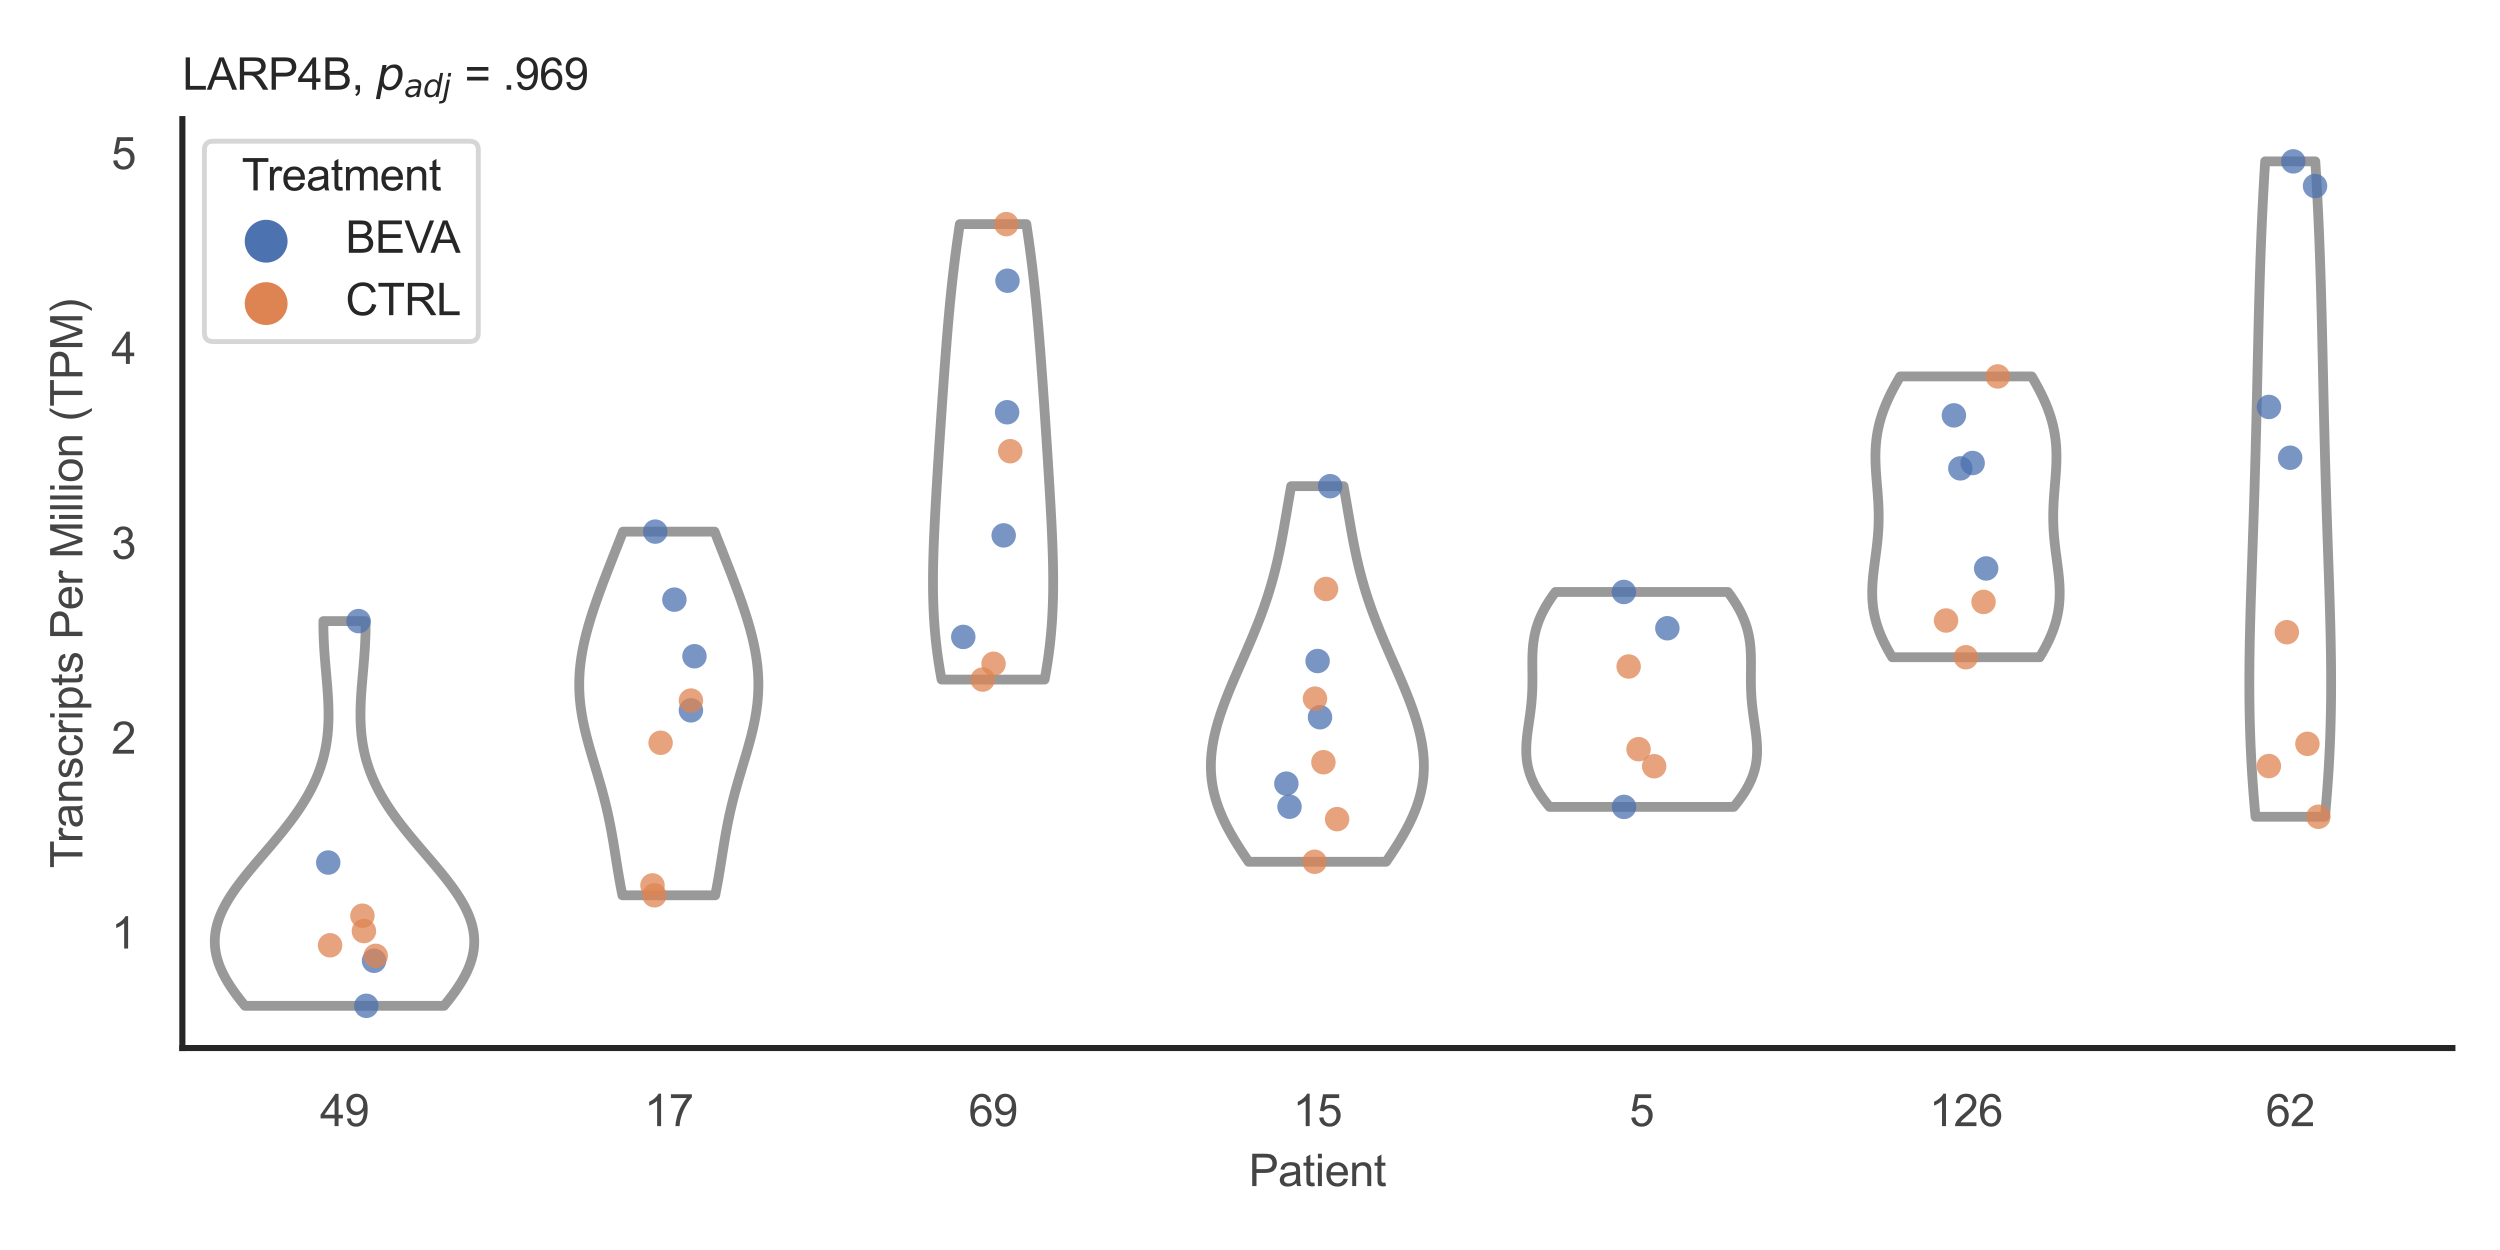 <?xml version="1.0" encoding="utf-8" standalone="no"?>
<!DOCTYPE svg PUBLIC "-//W3C//DTD SVG 1.1//EN"
  "http://www.w3.org/Graphics/SVG/1.1/DTD/svg11.dtd">
<svg xmlns:xlink="http://www.w3.org/1999/xlink" width="510.236pt" height="255.118pt" viewBox="0 0 510.236 255.118" xmlns="http://www.w3.org/2000/svg" version="1.1">
 <defs>
  <style type="text/css">*{stroke-linejoin: round; stroke-linecap: butt}</style>
 </defs>
 <g id="figure_1">
  <g id="patch_1">
   <path d="M 0 255.118 
L 510.236 255.118 
L 510.236 0 
L 0 0 
z
" style="fill: #ffffff"/>
  </g>
  <g id="axes_1">
   <g id="patch_2">
    <path d="M 37.22 213.898 
L 500.516 213.898 
L 500.516 24.32 
L 37.22 24.32 
z
" style="fill: #ffffff"/>
   </g>
   <g id="matplotlib.axis_1">
    <g id="xtick_1">
     <g id="text_1">
      <!-- 49 -->
      <g style="fill: #444444" transform="translate(65.308 229.84)scale(0.09 -0.09)">
       <defs>
        <path id="ArialMT-34" d="M 2069 0 
L 2069 1097 
L 81 1097 
L 81 1613 
L 2172 4581 
L 2631 4581 
L 2631 1613 
L 3250 1613 
L 3250 1097 
L 2631 1097 
L 2631 0 
L 2069 0 
z
M 2069 1613 
L 2069 3678 
L 634 1613 
L 2069 1613 
z
" transform="scale(0.016)"/>
        <path id="ArialMT-39" d="M 350 1059 
L 891 1109 
Q 959 728 1153 556 
Q 1347 384 1650 384 
Q 1909 384 2104 503 
Q 2300 622 2425 820 
Q 2550 1019 2634 1356 
Q 2719 1694 2719 2044 
Q 2719 2081 2716 2156 
Q 2547 1888 2255 1720 
Q 1963 1553 1622 1553 
Q 1053 1553 659 1965 
Q 266 2378 266 3053 
Q 266 3750 677 4175 
Q 1088 4600 1706 4600 
Q 2153 4600 2523 4359 
Q 2894 4119 3086 3673 
Q 3278 3228 3278 2384 
Q 3278 1506 3087 986 
Q 2897 466 2520 194 
Q 2144 -78 1638 -78 
Q 1100 -78 759 220 
Q 419 519 350 1059 
z
M 2653 3081 
Q 2653 3566 2395 3850 
Q 2138 4134 1775 4134 
Q 1400 4134 1122 3828 
Q 844 3522 844 3034 
Q 844 2597 1108 2323 
Q 1372 2050 1759 2050 
Q 2150 2050 2401 2323 
Q 2653 2597 2653 3081 
z
" transform="scale(0.016)"/>
       </defs>
       <use xlink:href="#ArialMT-34"/>
       <use xlink:href="#ArialMT-39" x="55.615"/>
      </g>
     </g>
    </g>
    <g id="xtick_2">
     <g id="text_2">
      <!-- 17 -->
      <g style="fill: #444444" transform="translate(131.493 229.84)scale(0.09 -0.09)">
       <defs>
        <path id="ArialMT-31" d="M 2384 0 
L 1822 0 
L 1822 3584 
Q 1619 3391 1289 3197 
Q 959 3003 697 2906 
L 697 3450 
Q 1169 3672 1522 3987 
Q 1875 4303 2022 4600 
L 2384 4600 
L 2384 0 
z
" transform="scale(0.016)"/>
        <path id="ArialMT-37" d="M 303 3981 
L 303 4522 
L 3269 4522 
L 3269 4084 
Q 2831 3619 2401 2847 
Q 1972 2075 1738 1259 
Q 1569 684 1522 0 
L 944 0 
Q 953 541 1156 1306 
Q 1359 2072 1739 2783 
Q 2119 3494 2547 3981 
L 303 3981 
z
" transform="scale(0.016)"/>
       </defs>
       <use xlink:href="#ArialMT-31"/>
       <use xlink:href="#ArialMT-37" x="55.615"/>
      </g>
     </g>
    </g>
    <g id="xtick_3">
     <g id="text_3">
      <!-- 69 -->
      <g style="fill: #444444" transform="translate(197.678 229.84)scale(0.09 -0.09)">
       <defs>
        <path id="ArialMT-36" d="M 3184 3459 
L 2625 3416 
Q 2550 3747 2413 3897 
Q 2184 4138 1850 4138 
Q 1581 4138 1378 3988 
Q 1113 3794 959 3422 
Q 806 3050 800 2363 
Q 1003 2672 1297 2822 
Q 1591 2972 1913 2972 
Q 2475 2972 2870 2558 
Q 3266 2144 3266 1488 
Q 3266 1056 3080 686 
Q 2894 316 2569 119 
Q 2244 -78 1831 -78 
Q 1128 -78 684 439 
Q 241 956 241 2144 
Q 241 3472 731 4075 
Q 1159 4600 1884 4600 
Q 2425 4600 2770 4297 
Q 3116 3994 3184 3459 
z
M 888 1484 
Q 888 1194 1011 928 
Q 1134 663 1356 523 
Q 1578 384 1822 384 
Q 2178 384 2434 671 
Q 2691 959 2691 1453 
Q 2691 1928 2437 2201 
Q 2184 2475 1800 2475 
Q 1419 2475 1153 2201 
Q 888 1928 888 1484 
z
" transform="scale(0.016)"/>
       </defs>
       <use xlink:href="#ArialMT-36"/>
       <use xlink:href="#ArialMT-39" x="55.615"/>
      </g>
     </g>
    </g>
    <g id="xtick_4">
     <g id="text_4">
      <!-- 15 -->
      <g style="fill: #444444" transform="translate(263.863 229.84)scale(0.09 -0.09)">
       <defs>
        <path id="ArialMT-35" d="M 266 1200 
L 856 1250 
Q 922 819 1161 601 
Q 1400 384 1738 384 
Q 2144 384 2425 690 
Q 2706 997 2706 1503 
Q 2706 1984 2436 2262 
Q 2166 2541 1728 2541 
Q 1456 2541 1237 2417 
Q 1019 2294 894 2097 
L 366 2166 
L 809 4519 
L 3088 4519 
L 3088 3981 
L 1259 3981 
L 1013 2750 
Q 1425 3038 1878 3038 
Q 2478 3038 2890 2622 
Q 3303 2206 3303 1553 
Q 3303 931 2941 478 
Q 2500 -78 1738 -78 
Q 1113 -78 717 272 
Q 322 622 266 1200 
z
" transform="scale(0.016)"/>
       </defs>
       <use xlink:href="#ArialMT-31"/>
       <use xlink:href="#ArialMT-35" x="55.615"/>
      </g>
     </g>
    </g>
    <g id="xtick_5">
     <g id="text_5">
      <!-- 5 -->
      <g style="fill: #444444" transform="translate(332.551 229.84)scale(0.09 -0.09)">
       <use xlink:href="#ArialMT-35"/>
      </g>
     </g>
    </g>
    <g id="xtick_6">
     <g id="text_6">
      <!-- 126 -->
      <g style="fill: #444444" transform="translate(393.731 229.84)scale(0.09 -0.09)">
       <defs>
        <path id="ArialMT-32" d="M 3222 541 
L 3222 0 
L 194 0 
Q 188 203 259 391 
Q 375 700 629 1000 
Q 884 1300 1366 1694 
Q 2113 2306 2375 2664 
Q 2638 3022 2638 3341 
Q 2638 3675 2398 3904 
Q 2159 4134 1775 4134 
Q 1369 4134 1125 3890 
Q 881 3647 878 3216 
L 300 3275 
Q 359 3922 746 4261 
Q 1134 4600 1788 4600 
Q 2447 4600 2831 4234 
Q 3216 3869 3216 3328 
Q 3216 3053 3103 2787 
Q 2991 2522 2730 2228 
Q 2469 1934 1863 1422 
Q 1356 997 1212 845 
Q 1069 694 975 541 
L 3222 541 
z
" transform="scale(0.016)"/>
       </defs>
       <use xlink:href="#ArialMT-31"/>
       <use xlink:href="#ArialMT-32" x="55.615"/>
       <use xlink:href="#ArialMT-36" x="111.23"/>
      </g>
     </g>
    </g>
    <g id="xtick_7">
     <g id="text_7">
      <!-- 62 -->
      <g style="fill: #444444" transform="translate(462.419 229.84)scale(0.09 -0.09)">
       <use xlink:href="#ArialMT-36"/>
       <use xlink:href="#ArialMT-32" x="55.615"/>
      </g>
     </g>
    </g>
    <g id="text_8">
     <!-- Patient -->
     <g style="fill: #444444" transform="translate(254.859 242.071)scale(0.09 -0.09)">
      <defs>
       <path id="ArialMT-50" d="M 494 0 
L 494 4581 
L 2222 4581 
Q 2678 4581 2919 4538 
Q 3256 4481 3484 4323 
Q 3713 4166 3852 3881 
Q 3991 3597 3991 3256 
Q 3991 2672 3619 2267 
Q 3247 1863 2275 1863 
L 1100 1863 
L 1100 0 
L 494 0 
z
M 1100 2403 
L 2284 2403 
Q 2872 2403 3119 2622 
Q 3366 2841 3366 3238 
Q 3366 3525 3220 3729 
Q 3075 3934 2838 4000 
Q 2684 4041 2272 4041 
L 1100 4041 
L 1100 2403 
z
" transform="scale(0.016)"/>
       <path id="ArialMT-61" d="M 2588 409 
Q 2275 144 1986 34 
Q 1697 -75 1366 -75 
Q 819 -75 525 192 
Q 231 459 231 875 
Q 231 1119 342 1320 
Q 453 1522 633 1644 
Q 813 1766 1038 1828 
Q 1203 1872 1538 1913 
Q 2219 1994 2541 2106 
Q 2544 2222 2544 2253 
Q 2544 2597 2384 2738 
Q 2169 2928 1744 2928 
Q 1347 2928 1158 2789 
Q 969 2650 878 2297 
L 328 2372 
Q 403 2725 575 2942 
Q 747 3159 1072 3276 
Q 1397 3394 1825 3394 
Q 2250 3394 2515 3294 
Q 2781 3194 2906 3042 
Q 3031 2891 3081 2659 
Q 3109 2516 3109 2141 
L 3109 1391 
Q 3109 606 3145 398 
Q 3181 191 3288 0 
L 2700 0 
Q 2613 175 2588 409 
z
M 2541 1666 
Q 2234 1541 1622 1453 
Q 1275 1403 1131 1340 
Q 988 1278 909 1158 
Q 831 1038 831 891 
Q 831 666 1001 516 
Q 1172 366 1500 366 
Q 1825 366 2078 508 
Q 2331 650 2450 897 
Q 2541 1088 2541 1459 
L 2541 1666 
z
" transform="scale(0.016)"/>
       <path id="ArialMT-74" d="M 1650 503 
L 1731 6 
Q 1494 -44 1306 -44 
Q 1000 -44 831 53 
Q 663 150 594 308 
Q 525 466 525 972 
L 525 2881 
L 113 2881 
L 113 3319 
L 525 3319 
L 525 4141 
L 1084 4478 
L 1084 3319 
L 1650 3319 
L 1650 2881 
L 1084 2881 
L 1084 941 
Q 1084 700 1114 631 
Q 1144 563 1211 522 
Q 1278 481 1403 481 
Q 1497 481 1650 503 
z
" transform="scale(0.016)"/>
       <path id="ArialMT-69" d="M 425 3934 
L 425 4581 
L 988 4581 
L 988 3934 
L 425 3934 
z
M 425 0 
L 425 3319 
L 988 3319 
L 988 0 
L 425 0 
z
" transform="scale(0.016)"/>
       <path id="ArialMT-65" d="M 2694 1069 
L 3275 997 
Q 3138 488 2766 206 
Q 2394 -75 1816 -75 
Q 1088 -75 661 373 
Q 234 822 234 1631 
Q 234 2469 665 2931 
Q 1097 3394 1784 3394 
Q 2450 3394 2872 2941 
Q 3294 2488 3294 1666 
Q 3294 1616 3291 1516 
L 816 1516 
Q 847 969 1125 678 
Q 1403 388 1819 388 
Q 2128 388 2347 550 
Q 2566 713 2694 1069 
z
M 847 1978 
L 2700 1978 
Q 2663 2397 2488 2606 
Q 2219 2931 1791 2931 
Q 1403 2931 1139 2672 
Q 875 2413 847 1978 
z
" transform="scale(0.016)"/>
       <path id="ArialMT-6e" d="M 422 0 
L 422 3319 
L 928 3319 
L 928 2847 
Q 1294 3394 1984 3394 
Q 2284 3394 2536 3286 
Q 2788 3178 2913 3003 
Q 3038 2828 3088 2588 
Q 3119 2431 3119 2041 
L 3119 0 
L 2556 0 
L 2556 2019 
Q 2556 2363 2490 2533 
Q 2425 2703 2258 2804 
Q 2091 2906 1866 2906 
Q 1506 2906 1245 2678 
Q 984 2450 984 1813 
L 984 0 
L 422 0 
z
" transform="scale(0.016)"/>
      </defs>
      <use xlink:href="#ArialMT-50"/>
      <use xlink:href="#ArialMT-61" x="66.699"/>
      <use xlink:href="#ArialMT-74" x="122.314"/>
      <use xlink:href="#ArialMT-69" x="150.098"/>
      <use xlink:href="#ArialMT-65" x="172.314"/>
      <use xlink:href="#ArialMT-6e" x="227.93"/>
      <use xlink:href="#ArialMT-74" x="283.545"/>
     </g>
    </g>
   </g>
   <g id="matplotlib.axis_2">
    <g id="ytick_1">
     <g id="text_9">
      <!-- 1 -->
      <g style="fill: #444444" transform="translate(22.715 193.596)scale(0.09 -0.09)">
       <use xlink:href="#ArialMT-31"/>
      </g>
     </g>
    </g>
    <g id="ytick_2">
     <g id="text_10">
      <!-- 2 -->
      <g style="fill: #444444" transform="translate(22.715 153.825)scale(0.09 -0.09)">
       <use xlink:href="#ArialMT-32"/>
      </g>
     </g>
    </g>
    <g id="ytick_3">
     <g id="text_11">
      <!-- 3 -->
      <g style="fill: #444444" transform="translate(22.715 114.054)scale(0.09 -0.09)">
       <defs>
        <path id="ArialMT-33" d="M 269 1209 
L 831 1284 
Q 928 806 1161 595 
Q 1394 384 1728 384 
Q 2125 384 2398 659 
Q 2672 934 2672 1341 
Q 2672 1728 2419 1979 
Q 2166 2231 1775 2231 
Q 1616 2231 1378 2169 
L 1441 2663 
Q 1497 2656 1531 2656 
Q 1891 2656 2178 2843 
Q 2466 3031 2466 3422 
Q 2466 3731 2256 3934 
Q 2047 4138 1716 4138 
Q 1388 4138 1169 3931 
Q 950 3725 888 3313 
L 325 3413 
Q 428 3978 793 4289 
Q 1159 4600 1703 4600 
Q 2078 4600 2393 4439 
Q 2709 4278 2876 4000 
Q 3044 3722 3044 3409 
Q 3044 3113 2884 2869 
Q 2725 2625 2413 2481 
Q 2819 2388 3044 2092 
Q 3269 1797 3269 1353 
Q 3269 753 2831 336 
Q 2394 -81 1725 -81 
Q 1122 -81 723 278 
Q 325 638 269 1209 
z
" transform="scale(0.016)"/>
       </defs>
       <use xlink:href="#ArialMT-33"/>
      </g>
     </g>
    </g>
    <g id="ytick_4">
     <g id="text_12">
      <!-- 4 -->
      <g style="fill: #444444" transform="translate(22.715 74.283)scale(0.09 -0.09)">
       <use xlink:href="#ArialMT-34"/>
      </g>
     </g>
    </g>
    <g id="ytick_5">
     <g id="text_13">
      <!-- 5 -->
      <g style="fill: #444444" transform="translate(22.715 34.512)scale(0.09 -0.09)">
       <use xlink:href="#ArialMT-35"/>
      </g>
     </g>
    </g>
    <g id="text_14">
     <!-- Transcripts Per Million (TPM) -->
     <g style="fill: #444444" transform="translate(16.821 177.194)rotate(-90)scale(0.09 -0.09)">
      <defs>
       <path id="ArialMT-54" d="M 1659 0 
L 1659 4041 
L 150 4041 
L 150 4581 
L 3781 4581 
L 3781 4041 
L 2266 4041 
L 2266 0 
L 1659 0 
z
" transform="scale(0.016)"/>
       <path id="ArialMT-72" d="M 416 0 
L 416 3319 
L 922 3319 
L 922 2816 
Q 1116 3169 1280 3281 
Q 1444 3394 1641 3394 
Q 1925 3394 2219 3213 
L 2025 2691 
Q 1819 2813 1613 2813 
Q 1428 2813 1281 2702 
Q 1134 2591 1072 2394 
Q 978 2094 978 1738 
L 978 0 
L 416 0 
z
" transform="scale(0.016)"/>
       <path id="ArialMT-73" d="M 197 991 
L 753 1078 
Q 800 744 1014 566 
Q 1228 388 1613 388 
Q 2000 388 2187 545 
Q 2375 703 2375 916 
Q 2375 1106 2209 1216 
Q 2094 1291 1634 1406 
Q 1016 1563 777 1677 
Q 538 1791 414 1992 
Q 291 2194 291 2438 
Q 291 2659 392 2848 
Q 494 3038 669 3163 
Q 800 3259 1026 3326 
Q 1253 3394 1513 3394 
Q 1903 3394 2198 3281 
Q 2494 3169 2634 2976 
Q 2775 2784 2828 2463 
L 2278 2388 
Q 2241 2644 2061 2787 
Q 1881 2931 1553 2931 
Q 1166 2931 1000 2803 
Q 834 2675 834 2503 
Q 834 2394 903 2306 
Q 972 2216 1119 2156 
Q 1203 2125 1616 2013 
Q 2213 1853 2448 1751 
Q 2684 1650 2818 1456 
Q 2953 1263 2953 975 
Q 2953 694 2789 445 
Q 2625 197 2315 61 
Q 2006 -75 1616 -75 
Q 969 -75 630 194 
Q 291 463 197 991 
z
" transform="scale(0.016)"/>
       <path id="ArialMT-63" d="M 2588 1216 
L 3141 1144 
Q 3050 572 2676 248 
Q 2303 -75 1759 -75 
Q 1078 -75 664 370 
Q 250 816 250 1647 
Q 250 2184 428 2587 
Q 606 2991 970 3192 
Q 1334 3394 1763 3394 
Q 2303 3394 2647 3120 
Q 2991 2847 3088 2344 
L 2541 2259 
Q 2463 2594 2264 2762 
Q 2066 2931 1784 2931 
Q 1359 2931 1093 2626 
Q 828 2322 828 1663 
Q 828 994 1084 691 
Q 1341 388 1753 388 
Q 2084 388 2306 591 
Q 2528 794 2588 1216 
z
" transform="scale(0.016)"/>
       <path id="ArialMT-70" d="M 422 -1272 
L 422 3319 
L 934 3319 
L 934 2888 
Q 1116 3141 1344 3267 
Q 1572 3394 1897 3394 
Q 2322 3394 2647 3175 
Q 2972 2956 3137 2557 
Q 3303 2159 3303 1684 
Q 3303 1175 3120 767 
Q 2938 359 2589 142 
Q 2241 -75 1856 -75 
Q 1575 -75 1351 44 
Q 1128 163 984 344 
L 984 -1272 
L 422 -1272 
z
M 931 1641 
Q 931 1000 1190 694 
Q 1450 388 1819 388 
Q 2194 388 2461 705 
Q 2728 1022 2728 1688 
Q 2728 2322 2467 2637 
Q 2206 2953 1844 2953 
Q 1484 2953 1207 2617 
Q 931 2281 931 1641 
z
" transform="scale(0.016)"/>
       <path id="ArialMT-20" transform="scale(0.016)"/>
       <path id="ArialMT-4d" d="M 475 0 
L 475 4581 
L 1388 4581 
L 2472 1338 
Q 2622 884 2691 659 
Q 2769 909 2934 1394 
L 4031 4581 
L 4847 4581 
L 4847 0 
L 4263 0 
L 4263 3834 
L 2931 0 
L 2384 0 
L 1059 3900 
L 1059 0 
L 475 0 
z
" transform="scale(0.016)"/>
       <path id="ArialMT-6c" d="M 409 0 
L 409 4581 
L 972 4581 
L 972 0 
L 409 0 
z
" transform="scale(0.016)"/>
       <path id="ArialMT-6f" d="M 213 1659 
Q 213 2581 725 3025 
Q 1153 3394 1769 3394 
Q 2453 3394 2887 2945 
Q 3322 2497 3322 1706 
Q 3322 1066 3130 698 
Q 2938 331 2570 128 
Q 2203 -75 1769 -75 
Q 1072 -75 642 372 
Q 213 819 213 1659 
z
M 791 1659 
Q 791 1022 1069 705 
Q 1347 388 1769 388 
Q 2188 388 2466 706 
Q 2744 1025 2744 1678 
Q 2744 2294 2464 2611 
Q 2184 2928 1769 2928 
Q 1347 2928 1069 2612 
Q 791 2297 791 1659 
z
" transform="scale(0.016)"/>
       <path id="ArialMT-28" d="M 1497 -1347 
Q 1031 -759 709 28 
Q 388 816 388 1659 
Q 388 2403 628 3084 
Q 909 3875 1497 4659 
L 1900 4659 
Q 1522 4009 1400 3731 
Q 1209 3300 1100 2831 
Q 966 2247 966 1656 
Q 966 153 1900 -1347 
L 1497 -1347 
z
" transform="scale(0.016)"/>
       <path id="ArialMT-29" d="M 791 -1347 
L 388 -1347 
Q 1322 153 1322 1656 
Q 1322 2244 1188 2822 
Q 1081 3291 891 3722 
Q 769 4003 388 4659 
L 791 4659 
Q 1378 3875 1659 3084 
Q 1900 2403 1900 1659 
Q 1900 816 1576 28 
Q 1253 -759 791 -1347 
z
" transform="scale(0.016)"/>
      </defs>
      <use xlink:href="#ArialMT-54"/>
      <use xlink:href="#ArialMT-72" x="57.334"/>
      <use xlink:href="#ArialMT-61" x="90.635"/>
      <use xlink:href="#ArialMT-6e" x="146.25"/>
      <use xlink:href="#ArialMT-73" x="201.865"/>
      <use xlink:href="#ArialMT-63" x="251.865"/>
      <use xlink:href="#ArialMT-72" x="301.865"/>
      <use xlink:href="#ArialMT-69" x="335.166"/>
      <use xlink:href="#ArialMT-70" x="357.383"/>
      <use xlink:href="#ArialMT-74" x="412.998"/>
      <use xlink:href="#ArialMT-73" x="440.781"/>
      <use xlink:href="#ArialMT-20" x="490.781"/>
      <use xlink:href="#ArialMT-50" x="518.564"/>
      <use xlink:href="#ArialMT-65" x="585.264"/>
      <use xlink:href="#ArialMT-72" x="640.879"/>
      <use xlink:href="#ArialMT-20" x="674.18"/>
      <use xlink:href="#ArialMT-4d" x="701.963"/>
      <use xlink:href="#ArialMT-69" x="785.264"/>
      <use xlink:href="#ArialMT-6c" x="807.48"/>
      <use xlink:href="#ArialMT-6c" x="829.697"/>
      <use xlink:href="#ArialMT-69" x="851.914"/>
      <use xlink:href="#ArialMT-6f" x="874.131"/>
      <use xlink:href="#ArialMT-6e" x="929.746"/>
      <use xlink:href="#ArialMT-20" x="985.361"/>
      <use xlink:href="#ArialMT-28" x="1013.145"/>
      <use xlink:href="#ArialMT-54" x="1046.445"/>
      <use xlink:href="#ArialMT-50" x="1107.529"/>
      <use xlink:href="#ArialMT-4d" x="1174.229"/>
      <use xlink:href="#ArialMT-29" x="1257.529"/>
     </g>
    </g>
   </g>
   <g id="PolyCollection_1">
    <defs>
     <path id="m0353c75daf" d="M 90.625 -49.837 
L 50 -49.837 
L 49.356 -50.63 
L 48.734 -51.423 
L 48.138 -52.217 
L 47.569 -53.01 
L 47.032 -53.803 
L 46.528 -54.596 
L 46.061 -55.389 
L 45.633 -56.182 
L 45.247 -56.976 
L 44.904 -57.769 
L 44.606 -58.562 
L 44.355 -59.355 
L 44.152 -60.148 
L 43.998 -60.941 
L 43.894 -61.734 
L 43.841 -62.528 
L 43.839 -63.321 
L 43.887 -64.114 
L 43.985 -64.907 
L 44.132 -65.7 
L 44.328 -66.493 
L 44.572 -67.287 
L 44.861 -68.08 
L 45.194 -68.873 
L 45.569 -69.666 
L 45.984 -70.459 
L 46.436 -71.252 
L 46.923 -72.045 
L 47.443 -72.839 
L 47.992 -73.632 
L 48.567 -74.425 
L 49.166 -75.218 
L 49.786 -76.011 
L 50.423 -76.804 
L 51.075 -77.598 
L 51.738 -78.391 
L 52.41 -79.184 
L 53.088 -79.977 
L 53.768 -80.77 
L 54.449 -81.563 
L 55.126 -82.356 
L 55.799 -83.15 
L 56.464 -83.943 
L 57.119 -84.736 
L 57.762 -85.529 
L 58.392 -86.322 
L 59.006 -87.115 
L 59.602 -87.909 
L 60.18 -88.702 
L 60.737 -89.495 
L 61.273 -90.288 
L 61.787 -91.081 
L 62.277 -91.874 
L 62.744 -92.667 
L 63.186 -93.461 
L 63.603 -94.254 
L 63.995 -95.047 
L 64.362 -95.84 
L 64.703 -96.633 
L 65.019 -97.426 
L 65.31 -98.22 
L 65.576 -99.013 
L 65.817 -99.806 
L 66.034 -100.599 
L 66.228 -101.392 
L 66.399 -102.185 
L 66.548 -102.978 
L 66.676 -103.772 
L 66.783 -104.565 
L 66.871 -105.358 
L 66.94 -106.151 
L 66.992 -106.944 
L 67.027 -107.737 
L 67.047 -108.531 
L 67.053 -109.324 
L 67.046 -110.117 
L 67.027 -110.91 
L 66.998 -111.703 
L 66.959 -112.496 
L 66.912 -113.289 
L 66.859 -114.083 
L 66.8 -114.876 
L 66.736 -115.669 
L 66.67 -116.462 
L 66.601 -117.255 
L 66.532 -118.048 
L 66.464 -118.842 
L 66.396 -119.635 
L 66.332 -120.428 
L 66.271 -121.221 
L 66.214 -122.014 
L 66.163 -122.807 
L 66.117 -123.6 
L 66.079 -124.394 
L 66.047 -125.187 
L 66.024 -125.98 
L 66.009 -126.773 
L 66.003 -127.566 
L 66.006 -128.359 
L 74.619 -128.359 
L 74.619 -128.359 
L 74.622 -127.566 
L 74.616 -126.773 
L 74.601 -125.98 
L 74.578 -125.187 
L 74.547 -124.394 
L 74.508 -123.6 
L 74.463 -122.807 
L 74.411 -122.014 
L 74.355 -121.221 
L 74.293 -120.428 
L 74.229 -119.635 
L 74.162 -118.842 
L 74.093 -118.048 
L 74.024 -117.255 
L 73.955 -116.462 
L 73.889 -115.669 
L 73.825 -114.876 
L 73.766 -114.083 
L 73.713 -113.289 
L 73.666 -112.496 
L 73.627 -111.703 
L 73.598 -110.91 
L 73.579 -110.117 
L 73.572 -109.324 
L 73.578 -108.531 
L 73.598 -107.737 
L 73.633 -106.944 
L 73.685 -106.151 
L 73.754 -105.358 
L 73.842 -104.565 
L 73.949 -103.772 
L 74.077 -102.978 
L 74.226 -102.185 
L 74.397 -101.392 
L 74.591 -100.599 
L 74.808 -99.806 
L 75.05 -99.013 
L 75.315 -98.22 
L 75.606 -97.426 
L 75.922 -96.633 
L 76.263 -95.84 
L 76.63 -95.047 
L 77.022 -94.254 
L 77.439 -93.461 
L 77.881 -92.667 
L 78.348 -91.874 
L 78.838 -91.081 
L 79.352 -90.288 
L 79.888 -89.495 
L 80.446 -88.702 
L 81.023 -87.909 
L 81.62 -87.115 
L 82.233 -86.322 
L 82.863 -85.529 
L 83.506 -84.736 
L 84.161 -83.943 
L 84.826 -83.15 
L 85.499 -82.356 
L 86.177 -81.563 
L 86.857 -80.77 
L 87.537 -79.977 
L 88.215 -79.184 
L 88.887 -78.391 
L 89.55 -77.598 
L 90.202 -76.804 
L 90.839 -76.011 
L 91.459 -75.218 
L 92.058 -74.425 
L 92.633 -73.632 
L 93.182 -72.839 
L 93.702 -72.045 
L 94.189 -71.252 
L 94.641 -70.459 
L 95.056 -69.666 
L 95.431 -68.873 
L 95.764 -68.08 
L 96.053 -67.287 
L 96.297 -66.493 
L 96.493 -65.7 
L 96.64 -64.907 
L 96.739 -64.114 
L 96.787 -63.321 
L 96.784 -62.528 
L 96.731 -61.734 
L 96.627 -60.941 
L 96.474 -60.148 
L 96.271 -59.355 
L 96.02 -58.562 
L 95.722 -57.769 
L 95.378 -56.976 
L 94.992 -56.182 
L 94.564 -55.389 
L 94.097 -54.596 
L 93.593 -53.803 
L 93.056 -53.01 
L 92.487 -52.217 
L 91.891 -51.423 
L 91.269 -50.63 
L 90.625 -49.837 
z
" style="stroke: #999999; stroke-width: 2"/>
    </defs>
    <g clip-path="url(#p178d5b0279)">
     <use xlink:href="#m0353c75daf" x="0" y="255.118" style="fill: #ffffff; stroke: #999999; stroke-width: 2"/>
    </g>
   </g>
   <g id="PolyCollection_2">
    <defs>
     <path id="m19266fa24c" d="M 145.968 -72.392 
L 127.028 -72.392 
L 126.878 -73.142 
L 126.733 -73.891 
L 126.593 -74.641 
L 126.458 -75.391 
L 126.327 -76.141 
L 126.2 -76.89 
L 126.076 -77.64 
L 125.954 -78.39 
L 125.833 -79.14 
L 125.714 -79.889 
L 125.594 -80.639 
L 125.475 -81.389 
L 125.353 -82.139 
L 125.23 -82.889 
L 125.104 -83.638 
L 124.974 -84.388 
L 124.84 -85.138 
L 124.702 -85.888 
L 124.558 -86.637 
L 124.409 -87.387 
L 124.254 -88.137 
L 124.093 -88.887 
L 123.925 -89.637 
L 123.751 -90.386 
L 123.57 -91.136 
L 123.382 -91.886 
L 123.189 -92.636 
L 122.99 -93.385 
L 122.785 -94.135 
L 122.575 -94.885 
L 122.36 -95.635 
L 122.142 -96.385 
L 121.921 -97.134 
L 121.698 -97.884 
L 121.473 -98.634 
L 121.248 -99.384 
L 121.024 -100.133 
L 120.802 -100.883 
L 120.582 -101.633 
L 120.366 -102.383 
L 120.155 -103.132 
L 119.95 -103.882 
L 119.752 -104.632 
L 119.562 -105.382 
L 119.382 -106.132 
L 119.211 -106.881 
L 119.052 -107.631 
L 118.904 -108.381 
L 118.769 -109.131 
L 118.648 -109.88 
L 118.54 -110.63 
L 118.447 -111.38 
L 118.369 -112.13 
L 118.307 -112.88 
L 118.261 -113.629 
L 118.23 -114.379 
L 118.216 -115.129 
L 118.218 -115.879 
L 118.236 -116.628 
L 118.27 -117.378 
L 118.32 -118.128 
L 118.386 -118.878 
L 118.467 -119.627 
L 118.563 -120.377 
L 118.673 -121.127 
L 118.798 -121.877 
L 118.936 -122.627 
L 119.087 -123.376 
L 119.251 -124.126 
L 119.426 -124.876 
L 119.613 -125.626 
L 119.81 -126.375 
L 120.017 -127.125 
L 120.233 -127.875 
L 120.458 -128.625 
L 120.691 -129.375 
L 120.932 -130.124 
L 121.179 -130.874 
L 121.433 -131.624 
L 121.692 -132.374 
L 121.957 -133.123 
L 122.226 -133.873 
L 122.5 -134.623 
L 122.778 -135.373 
L 123.059 -136.123 
L 123.343 -136.872 
L 123.629 -137.622 
L 123.918 -138.372 
L 124.209 -139.122 
L 124.501 -139.871 
L 124.795 -140.621 
L 125.089 -141.371 
L 125.385 -142.121 
L 125.68 -142.87 
L 125.976 -143.62 
L 126.272 -144.37 
L 126.567 -145.12 
L 126.862 -145.87 
L 127.156 -146.619 
L 145.84 -146.619 
L 145.84 -146.619 
L 146.133 -145.87 
L 146.428 -145.12 
L 146.724 -144.37 
L 147.019 -143.62 
L 147.315 -142.87 
L 147.611 -142.121 
L 147.906 -141.371 
L 148.201 -140.621 
L 148.494 -139.871 
L 148.787 -139.122 
L 149.077 -138.372 
L 149.366 -137.622 
L 149.653 -136.872 
L 149.937 -136.123 
L 150.218 -135.373 
L 150.495 -134.623 
L 150.769 -133.873 
L 151.039 -133.123 
L 151.303 -132.374 
L 151.563 -131.624 
L 151.817 -130.874 
L 152.064 -130.124 
L 152.304 -129.375 
L 152.538 -128.625 
L 152.763 -127.875 
L 152.979 -127.125 
L 153.186 -126.375 
L 153.383 -125.626 
L 153.569 -124.876 
L 153.745 -124.126 
L 153.908 -123.376 
L 154.059 -122.627 
L 154.198 -121.877 
L 154.322 -121.127 
L 154.433 -120.377 
L 154.529 -119.627 
L 154.61 -118.878 
L 154.675 -118.128 
L 154.726 -117.378 
L 154.76 -116.628 
L 154.778 -115.879 
L 154.78 -115.129 
L 154.765 -114.379 
L 154.735 -113.629 
L 154.688 -112.88 
L 154.626 -112.13 
L 154.548 -111.38 
L 154.455 -110.63 
L 154.348 -109.88 
L 154.226 -109.131 
L 154.091 -108.381 
L 153.944 -107.631 
L 153.784 -106.881 
L 153.614 -106.132 
L 153.433 -105.382 
L 153.243 -104.632 
L 153.045 -103.882 
L 152.84 -103.132 
L 152.63 -102.383 
L 152.414 -101.633 
L 152.194 -100.883 
L 151.971 -100.133 
L 151.747 -99.384 
L 151.522 -98.634 
L 151.298 -97.884 
L 151.074 -97.134 
L 150.853 -96.385 
L 150.635 -95.635 
L 150.421 -94.885 
L 150.211 -94.135 
L 150.006 -93.385 
L 149.807 -92.636 
L 149.613 -91.886 
L 149.426 -91.136 
L 149.245 -90.386 
L 149.071 -89.637 
L 148.903 -88.887 
L 148.741 -88.137 
L 148.586 -87.387 
L 148.437 -86.637 
L 148.294 -85.888 
L 148.155 -85.138 
L 148.022 -84.388 
L 147.892 -83.638 
L 147.766 -82.889 
L 147.642 -82.139 
L 147.521 -81.389 
L 147.401 -80.639 
L 147.282 -79.889 
L 147.162 -79.14 
L 147.042 -78.39 
L 146.92 -77.64 
L 146.796 -76.89 
L 146.668 -76.141 
L 146.537 -75.391 
L 146.402 -74.641 
L 146.263 -73.891 
L 146.118 -73.142 
L 145.968 -72.392 
z
" style="stroke: #999999; stroke-width: 2"/>
    </defs>
    <g clip-path="url(#p178d5b0279)">
     <use xlink:href="#m19266fa24c" x="0" y="255.118" style="fill: #ffffff; stroke: #999999; stroke-width: 2"/>
    </g>
   </g>
   <g id="PolyCollection_3">
    <defs>
     <path id="m15f0f86308" d="M 213.2 -116.426 
L 192.166 -116.426 
L 191.994 -117.365 
L 191.832 -118.304 
L 191.678 -119.243 
L 191.533 -120.181 
L 191.397 -121.12 
L 191.271 -122.059 
L 191.154 -122.998 
L 191.046 -123.937 
L 190.947 -124.876 
L 190.858 -125.815 
L 190.777 -126.754 
L 190.706 -127.693 
L 190.643 -128.631 
L 190.588 -129.57 
L 190.542 -130.509 
L 190.503 -131.448 
L 190.472 -132.387 
L 190.448 -133.326 
L 190.431 -134.265 
L 190.421 -135.204 
L 190.417 -136.143 
L 190.418 -137.081 
L 190.426 -138.02 
L 190.438 -138.959 
L 190.455 -139.898 
L 190.476 -140.837 
L 190.502 -141.776 
L 190.531 -142.715 
L 190.563 -143.654 
L 190.599 -144.593 
L 190.638 -145.532 
L 190.679 -146.47 
L 190.722 -147.409 
L 190.768 -148.348 
L 190.815 -149.287 
L 190.864 -150.226 
L 190.914 -151.165 
L 190.966 -152.104 
L 191.019 -153.043 
L 191.073 -153.982 
L 191.127 -154.92 
L 191.183 -155.859 
L 191.239 -156.798 
L 191.297 -157.737 
L 191.354 -158.676 
L 191.413 -159.615 
L 191.471 -160.554 
L 191.531 -161.493 
L 191.59 -162.432 
L 191.651 -163.37 
L 191.711 -164.309 
L 191.772 -165.248 
L 191.834 -166.187 
L 191.896 -167.126 
L 191.958 -168.065 
L 192.021 -169.004 
L 192.084 -169.943 
L 192.148 -170.882 
L 192.212 -171.82 
L 192.276 -172.759 
L 192.341 -173.698 
L 192.406 -174.637 
L 192.472 -175.576 
L 192.539 -176.515 
L 192.606 -177.454 
L 192.674 -178.393 
L 192.742 -179.332 
L 192.811 -180.271 
L 192.881 -181.209 
L 192.952 -182.148 
L 193.024 -183.087 
L 193.097 -184.026 
L 193.171 -184.965 
L 193.246 -185.904 
L 193.323 -186.843 
L 193.401 -187.782 
L 193.481 -188.721 
L 193.562 -189.659 
L 193.646 -190.598 
L 193.732 -191.537 
L 193.819 -192.476 
L 193.909 -193.415 
L 194.002 -194.354 
L 194.097 -195.293 
L 194.195 -196.232 
L 194.295 -197.171 
L 194.399 -198.109 
L 194.505 -199.048 
L 194.615 -199.987 
L 194.728 -200.926 
L 194.844 -201.865 
L 194.963 -202.804 
L 195.086 -203.743 
L 195.212 -204.682 
L 195.342 -205.621 
L 195.474 -206.56 
L 195.61 -207.498 
L 195.75 -208.437 
L 195.892 -209.376 
L 209.474 -209.376 
L 209.474 -209.376 
L 209.616 -208.437 
L 209.755 -207.498 
L 209.891 -206.56 
L 210.024 -205.621 
L 210.154 -204.682 
L 210.28 -203.743 
L 210.402 -202.804 
L 210.522 -201.865 
L 210.638 -200.926 
L 210.751 -199.987 
L 210.861 -199.048 
L 210.967 -198.109 
L 211.071 -197.171 
L 211.171 -196.232 
L 211.269 -195.293 
L 211.364 -194.354 
L 211.457 -193.415 
L 211.547 -192.476 
L 211.634 -191.537 
L 211.72 -190.598 
L 211.803 -189.659 
L 211.885 -188.721 
L 211.965 -187.782 
L 212.043 -186.843 
L 212.12 -185.904 
L 212.195 -184.965 
L 212.269 -184.026 
L 212.342 -183.087 
L 212.414 -182.148 
L 212.485 -181.209 
L 212.555 -180.271 
L 212.624 -179.332 
L 212.692 -178.393 
L 212.76 -177.454 
L 212.827 -176.515 
L 212.894 -175.576 
L 212.959 -174.637 
L 213.025 -173.698 
L 213.09 -172.759 
L 213.154 -171.82 
L 213.218 -170.882 
L 213.282 -169.943 
L 213.345 -169.004 
L 213.408 -168.065 
L 213.47 -167.126 
L 213.532 -166.187 
L 213.593 -165.248 
L 213.655 -164.309 
L 213.715 -163.37 
L 213.775 -162.432 
L 213.835 -161.493 
L 213.895 -160.554 
L 213.953 -159.615 
L 214.012 -158.676 
L 214.069 -157.737 
L 214.126 -156.798 
L 214.183 -155.859 
L 214.239 -154.92 
L 214.293 -153.982 
L 214.347 -153.043 
L 214.4 -152.104 
L 214.452 -151.165 
L 214.502 -150.226 
L 214.551 -149.287 
L 214.598 -148.348 
L 214.644 -147.409 
L 214.687 -146.47 
L 214.728 -145.532 
L 214.767 -144.593 
L 214.802 -143.654 
L 214.835 -142.715 
L 214.864 -141.776 
L 214.89 -140.837 
L 214.911 -139.898 
L 214.928 -138.959 
L 214.94 -138.02 
L 214.947 -137.081 
L 214.949 -136.143 
L 214.945 -135.204 
L 214.935 -134.265 
L 214.918 -133.326 
L 214.894 -132.387 
L 214.863 -131.448 
L 214.824 -130.509 
L 214.778 -129.57 
L 214.723 -128.631 
L 214.66 -127.693 
L 214.588 -126.754 
L 214.508 -125.815 
L 214.418 -124.876 
L 214.32 -123.937 
L 214.212 -122.998 
L 214.095 -122.059 
L 213.969 -121.12 
L 213.833 -120.181 
L 213.688 -119.243 
L 213.534 -118.304 
L 213.372 -117.365 
L 213.2 -116.426 
z
" style="stroke: #999999; stroke-width: 2"/>
    </defs>
    <g clip-path="url(#p178d5b0279)">
     <use xlink:href="#m15f0f86308" x="0" y="255.118" style="fill: #ffffff; stroke: #999999; stroke-width: 2"/>
    </g>
   </g>
   <g id="PolyCollection_4">
    <defs>
     <path id="m3044d7fce8" d="M 282.902 -79.236 
L 254.834 -79.236 
L 254.31 -80.011 
L 253.793 -80.785 
L 253.285 -81.559 
L 252.788 -82.334 
L 252.304 -83.108 
L 251.834 -83.882 
L 251.38 -84.656 
L 250.944 -85.431 
L 250.527 -86.205 
L 250.13 -86.979 
L 249.754 -87.754 
L 249.401 -88.528 
L 249.072 -89.302 
L 248.767 -90.076 
L 248.487 -90.851 
L 248.232 -91.625 
L 248.004 -92.399 
L 247.803 -93.173 
L 247.628 -93.948 
L 247.479 -94.722 
L 247.358 -95.496 
L 247.262 -96.271 
L 247.193 -97.045 
L 247.15 -97.819 
L 247.132 -98.593 
L 247.138 -99.368 
L 247.169 -100.142 
L 247.223 -100.916 
L 247.299 -101.691 
L 247.398 -102.465 
L 247.517 -103.239 
L 247.656 -104.013 
L 247.815 -104.788 
L 247.991 -105.562 
L 248.185 -106.336 
L 248.395 -107.11 
L 248.62 -107.885 
L 248.86 -108.659 
L 249.112 -109.433 
L 249.377 -110.208 
L 249.654 -110.982 
L 249.94 -111.756 
L 250.236 -112.53 
L 250.541 -113.305 
L 250.852 -114.079 
L 251.171 -114.853 
L 251.495 -115.628 
L 251.824 -116.402 
L 252.157 -117.176 
L 252.493 -117.95 
L 252.831 -118.725 
L 253.17 -119.499 
L 253.51 -120.273 
L 253.849 -121.047 
L 254.188 -121.822 
L 254.524 -122.596 
L 254.859 -123.37 
L 255.19 -124.145 
L 255.517 -124.919 
L 255.84 -125.693 
L 256.158 -126.467 
L 256.47 -127.242 
L 256.777 -128.016 
L 257.077 -128.79 
L 257.37 -129.565 
L 257.655 -130.339 
L 257.934 -131.113 
L 258.204 -131.887 
L 258.467 -132.662 
L 258.721 -133.436 
L 258.967 -134.21 
L 259.205 -134.984 
L 259.435 -135.759 
L 259.656 -136.533 
L 259.869 -137.307 
L 260.075 -138.082 
L 260.273 -138.856 
L 260.463 -139.63 
L 260.646 -140.404 
L 260.822 -141.179 
L 260.992 -141.953 
L 261.156 -142.727 
L 261.314 -143.502 
L 261.468 -144.276 
L 261.616 -145.05 
L 261.761 -145.824 
L 261.903 -146.599 
L 262.041 -147.373 
L 262.177 -148.147 
L 262.312 -148.921 
L 262.445 -149.696 
L 262.577 -150.47 
L 262.709 -151.244 
L 262.84 -152.019 
L 262.973 -152.793 
L 263.106 -153.567 
L 263.241 -154.341 
L 263.377 -155.116 
L 263.515 -155.89 
L 274.221 -155.89 
L 274.221 -155.89 
L 274.359 -155.116 
L 274.495 -154.341 
L 274.63 -153.567 
L 274.763 -152.793 
L 274.896 -152.019 
L 275.028 -151.244 
L 275.16 -150.47 
L 275.292 -149.696 
L 275.425 -148.921 
L 275.559 -148.147 
L 275.695 -147.373 
L 275.834 -146.599 
L 275.975 -145.824 
L 276.12 -145.05 
L 276.269 -144.276 
L 276.422 -143.502 
L 276.58 -142.727 
L 276.744 -141.953 
L 276.914 -141.179 
L 277.09 -140.404 
L 277.273 -139.63 
L 277.464 -138.856 
L 277.661 -138.082 
L 277.867 -137.307 
L 278.08 -136.533 
L 278.301 -135.759 
L 278.531 -134.984 
L 278.769 -134.21 
L 279.015 -133.436 
L 279.269 -132.662 
L 279.532 -131.887 
L 279.802 -131.113 
L 280.081 -130.339 
L 280.367 -129.565 
L 280.66 -128.79 
L 280.96 -128.016 
L 281.266 -127.242 
L 281.578 -126.467 
L 281.896 -125.693 
L 282.219 -124.919 
L 282.546 -124.145 
L 282.878 -123.37 
L 283.212 -122.596 
L 283.549 -121.822 
L 283.887 -121.047 
L 284.227 -120.273 
L 284.566 -119.499 
L 284.906 -118.725 
L 285.244 -117.95 
L 285.579 -117.176 
L 285.912 -116.402 
L 286.241 -115.628 
L 286.565 -114.853 
L 286.884 -114.079 
L 287.196 -113.305 
L 287.5 -112.53 
L 287.796 -111.756 
L 288.083 -110.982 
L 288.359 -110.208 
L 288.624 -109.433 
L 288.877 -108.659 
L 289.116 -107.885 
L 289.341 -107.11 
L 289.551 -106.336 
L 289.745 -105.562 
L 289.921 -104.788 
L 290.08 -104.013 
L 290.219 -103.239 
L 290.338 -102.465 
L 290.437 -101.691 
L 290.513 -100.916 
L 290.567 -100.142 
L 290.598 -99.368 
L 290.605 -98.593 
L 290.587 -97.819 
L 290.543 -97.045 
L 290.474 -96.271 
L 290.379 -95.496 
L 290.257 -94.722 
L 290.109 -93.948 
L 289.934 -93.173 
L 289.732 -92.399 
L 289.504 -91.625 
L 289.25 -90.851 
L 288.97 -90.076 
L 288.665 -89.302 
L 288.335 -88.528 
L 287.982 -87.754 
L 287.606 -86.979 
L 287.209 -86.205 
L 286.792 -85.431 
L 286.356 -84.656 
L 285.902 -83.882 
L 285.432 -83.108 
L 284.948 -82.334 
L 284.451 -81.559 
L 283.943 -80.785 
L 283.426 -80.011 
L 282.902 -79.236 
z
" style="stroke: #999999; stroke-width: 2"/>
    </defs>
    <g clip-path="url(#p178d5b0279)">
     <use xlink:href="#m3044d7fce8" x="0" y="255.118" style="fill: #ffffff; stroke: #999999; stroke-width: 2"/>
    </g>
   </g>
   <g id="PolyCollection_5">
    <defs>
     <path id="mc4a28a2d63" d="M 353.849 -90.435 
L 316.257 -90.435 
L 315.896 -90.878 
L 315.546 -91.321 
L 315.208 -91.764 
L 314.883 -92.208 
L 314.571 -92.651 
L 314.273 -93.094 
L 313.99 -93.537 
L 313.721 -93.98 
L 313.468 -94.423 
L 313.23 -94.866 
L 313.008 -95.309 
L 312.801 -95.752 
L 312.61 -96.195 
L 312.436 -96.638 
L 312.277 -97.082 
L 312.133 -97.525 
L 312.006 -97.968 
L 311.893 -98.411 
L 311.796 -98.854 
L 311.713 -99.297 
L 311.644 -99.74 
L 311.589 -100.183 
L 311.547 -100.626 
L 311.518 -101.069 
L 311.5 -101.512 
L 311.493 -101.956 
L 311.497 -102.399 
L 311.51 -102.842 
L 311.532 -103.285 
L 311.562 -103.728 
L 311.599 -104.171 
L 311.642 -104.614 
L 311.691 -105.057 
L 311.745 -105.5 
L 311.802 -105.943 
L 311.862 -106.386 
L 311.924 -106.83 
L 311.988 -107.273 
L 312.052 -107.716 
L 312.116 -108.159 
L 312.18 -108.602 
L 312.242 -109.045 
L 312.302 -109.488 
L 312.359 -109.931 
L 312.414 -110.374 
L 312.465 -110.817 
L 312.513 -111.26 
L 312.556 -111.704 
L 312.596 -112.147 
L 312.631 -112.59 
L 312.661 -113.033 
L 312.688 -113.476 
L 312.71 -113.919 
L 312.728 -114.362 
L 312.742 -114.805 
L 312.752 -115.248 
L 312.758 -115.691 
L 312.762 -116.134 
L 312.763 -116.578 
L 312.762 -117.021 
L 312.759 -117.464 
L 312.755 -117.907 
L 312.751 -118.35 
L 312.747 -118.793 
L 312.744 -119.236 
L 312.743 -119.679 
L 312.744 -120.122 
L 312.747 -120.565 
L 312.755 -121.009 
L 312.767 -121.452 
L 312.785 -121.895 
L 312.808 -122.338 
L 312.838 -122.781 
L 312.875 -123.224 
L 312.921 -123.667 
L 312.975 -124.11 
L 313.039 -124.553 
L 313.112 -124.996 
L 313.196 -125.439 
L 313.291 -125.883 
L 313.397 -126.326 
L 313.516 -126.769 
L 313.646 -127.212 
L 313.789 -127.655 
L 313.944 -128.098 
L 314.112 -128.541 
L 314.294 -128.984 
L 314.488 -129.427 
L 314.696 -129.87 
L 314.916 -130.313 
L 315.15 -130.757 
L 315.396 -131.2 
L 315.655 -131.643 
L 315.926 -132.086 
L 316.21 -132.529 
L 316.504 -132.972 
L 316.81 -133.415 
L 317.127 -133.858 
L 317.454 -134.301 
L 352.653 -134.301 
L 352.653 -134.301 
L 352.979 -133.858 
L 353.296 -133.415 
L 353.602 -132.972 
L 353.897 -132.529 
L 354.18 -132.086 
L 354.451 -131.643 
L 354.71 -131.2 
L 354.957 -130.757 
L 355.19 -130.313 
L 355.411 -129.87 
L 355.618 -129.427 
L 355.813 -128.984 
L 355.994 -128.541 
L 356.163 -128.098 
L 356.318 -127.655 
L 356.461 -127.212 
L 356.591 -126.769 
L 356.709 -126.326 
L 356.815 -125.883 
L 356.91 -125.439 
L 356.994 -124.996 
L 357.068 -124.553 
L 357.131 -124.11 
L 357.186 -123.667 
L 357.231 -123.224 
L 357.269 -122.781 
L 357.299 -122.338 
L 357.322 -121.895 
L 357.339 -121.452 
L 357.351 -121.009 
L 357.359 -120.565 
L 357.363 -120.122 
L 357.364 -119.679 
L 357.362 -119.236 
L 357.359 -118.793 
L 357.355 -118.35 
L 357.351 -117.907 
L 357.347 -117.464 
L 357.345 -117.021 
L 357.343 -116.578 
L 357.345 -116.134 
L 357.348 -115.691 
L 357.355 -115.248 
L 357.365 -114.805 
L 357.379 -114.362 
L 357.397 -113.919 
L 357.419 -113.476 
L 357.445 -113.033 
L 357.476 -112.59 
L 357.511 -112.147 
L 357.55 -111.704 
L 357.594 -111.26 
L 357.642 -110.817 
L 357.693 -110.374 
L 357.747 -109.931 
L 357.805 -109.488 
L 357.865 -109.045 
L 357.927 -108.602 
L 357.99 -108.159 
L 358.054 -107.716 
L 358.119 -107.273 
L 358.182 -106.83 
L 358.245 -106.386 
L 358.305 -105.943 
L 358.362 -105.5 
L 358.415 -105.057 
L 358.464 -104.614 
L 358.508 -104.171 
L 358.545 -103.728 
L 358.575 -103.285 
L 358.597 -102.842 
L 358.61 -102.399 
L 358.613 -101.956 
L 358.607 -101.512 
L 358.589 -101.069 
L 358.559 -100.626 
L 358.517 -100.183 
L 358.462 -99.74 
L 358.393 -99.297 
L 358.311 -98.854 
L 358.213 -98.411 
L 358.101 -97.968 
L 357.973 -97.525 
L 357.83 -97.082 
L 357.671 -96.638 
L 357.496 -96.195 
L 357.306 -95.752 
L 357.099 -95.309 
L 356.877 -94.866 
L 356.639 -94.423 
L 356.385 -93.98 
L 356.117 -93.537 
L 355.833 -93.094 
L 355.535 -92.651 
L 355.224 -92.208 
L 354.899 -91.764 
L 354.561 -91.321 
L 354.211 -90.878 
L 353.849 -90.435 
z
" style="stroke: #999999; stroke-width: 2"/>
    </defs>
    <g clip-path="url(#p178d5b0279)">
     <use xlink:href="#mc4a28a2d63" x="0" y="255.118" style="fill: #ffffff; stroke: #999999; stroke-width: 2"/>
    </g>
   </g>
   <g id="PolyCollection_6">
    <defs>
     <path id="mc5a63f1d53" d="M 416.283 -120.978 
L 386.194 -120.978 
L 385.848 -121.557 
L 385.513 -122.135 
L 385.192 -122.714 
L 384.884 -123.293 
L 384.589 -123.872 
L 384.31 -124.451 
L 384.046 -125.03 
L 383.799 -125.609 
L 383.567 -126.187 
L 383.353 -126.766 
L 383.156 -127.345 
L 382.976 -127.924 
L 382.814 -128.503 
L 382.669 -129.082 
L 382.542 -129.661 
L 382.432 -130.239 
L 382.339 -130.818 
L 382.262 -131.397 
L 382.201 -131.976 
L 382.156 -132.555 
L 382.126 -133.134 
L 382.11 -133.713 
L 382.107 -134.291 
L 382.116 -134.87 
L 382.137 -135.449 
L 382.169 -136.028 
L 382.21 -136.607 
L 382.259 -137.186 
L 382.316 -137.765 
L 382.379 -138.344 
L 382.447 -138.922 
L 382.519 -139.501 
L 382.593 -140.08 
L 382.67 -140.659 
L 382.747 -141.238 
L 382.824 -141.817 
L 382.899 -142.396 
L 382.972 -142.974 
L 383.042 -143.553 
L 383.107 -144.132 
L 383.168 -144.711 
L 383.224 -145.29 
L 383.274 -145.869 
L 383.317 -146.448 
L 383.353 -147.026 
L 383.383 -147.605 
L 383.405 -148.184 
L 383.419 -148.763 
L 383.427 -149.342 
L 383.427 -149.921 
L 383.42 -150.5 
L 383.406 -151.078 
L 383.386 -151.657 
L 383.36 -152.236 
L 383.329 -152.815 
L 383.293 -153.394 
L 383.253 -153.973 
L 383.21 -154.552 
L 383.165 -155.13 
L 383.118 -155.709 
L 383.07 -156.288 
L 383.023 -156.867 
L 382.976 -157.446 
L 382.932 -158.025 
L 382.891 -158.604 
L 382.855 -159.182 
L 382.823 -159.761 
L 382.797 -160.34 
L 382.779 -160.919 
L 382.768 -161.498 
L 382.766 -162.077 
L 382.773 -162.656 
L 382.791 -163.234 
L 382.82 -163.813 
L 382.86 -164.392 
L 382.913 -164.971 
L 382.978 -165.55 
L 383.057 -166.129 
L 383.149 -166.708 
L 383.255 -167.286 
L 383.375 -167.865 
L 383.51 -168.444 
L 383.659 -169.023 
L 383.822 -169.602 
L 384 -170.181 
L 384.192 -170.76 
L 384.397 -171.339 
L 384.617 -171.917 
L 384.85 -172.496 
L 385.096 -173.075 
L 385.355 -173.654 
L 385.625 -174.233 
L 385.907 -174.812 
L 386.2 -175.391 
L 386.504 -175.969 
L 386.817 -176.548 
L 387.139 -177.127 
L 387.468 -177.706 
L 387.806 -178.285 
L 414.671 -178.285 
L 414.671 -178.285 
L 415.008 -177.706 
L 415.338 -177.127 
L 415.66 -176.548 
L 415.973 -175.969 
L 416.276 -175.391 
L 416.57 -174.812 
L 416.852 -174.233 
L 417.122 -173.654 
L 417.381 -173.075 
L 417.627 -172.496 
L 417.86 -171.917 
L 418.079 -171.339 
L 418.285 -170.76 
L 418.477 -170.181 
L 418.655 -169.602 
L 418.818 -169.023 
L 418.967 -168.444 
L 419.101 -167.865 
L 419.222 -167.286 
L 419.328 -166.708 
L 419.42 -166.129 
L 419.499 -165.55 
L 419.564 -164.971 
L 419.617 -164.392 
L 419.657 -163.813 
L 419.686 -163.234 
L 419.704 -162.656 
L 419.711 -162.077 
L 419.709 -161.498 
L 419.698 -160.919 
L 419.68 -160.34 
L 419.654 -159.761 
L 419.622 -159.182 
L 419.586 -158.604 
L 419.545 -158.025 
L 419.501 -157.446 
L 419.454 -156.867 
L 419.407 -156.288 
L 419.359 -155.709 
L 419.312 -155.13 
L 419.267 -154.552 
L 419.223 -153.973 
L 419.184 -153.394 
L 419.148 -152.815 
L 419.117 -152.236 
L 419.091 -151.657 
L 419.071 -151.078 
L 419.057 -150.5 
L 419.05 -149.921 
L 419.05 -149.342 
L 419.058 -148.763 
L 419.072 -148.184 
L 419.094 -147.605 
L 419.124 -147.026 
L 419.16 -146.448 
L 419.203 -145.869 
L 419.253 -145.29 
L 419.309 -144.711 
L 419.37 -144.132 
L 419.435 -143.553 
L 419.505 -142.974 
L 419.578 -142.396 
L 419.653 -141.817 
L 419.73 -141.238 
L 419.807 -140.659 
L 419.883 -140.08 
L 419.958 -139.501 
L 420.03 -138.922 
L 420.098 -138.344 
L 420.161 -137.765 
L 420.218 -137.186 
L 420.267 -136.607 
L 420.308 -136.028 
L 420.34 -135.449 
L 420.361 -134.87 
L 420.37 -134.291 
L 420.367 -133.713 
L 420.351 -133.134 
L 420.321 -132.555 
L 420.276 -131.976 
L 420.215 -131.397 
L 420.138 -130.818 
L 420.045 -130.239 
L 419.935 -129.661 
L 419.808 -129.082 
L 419.663 -128.503 
L 419.501 -127.924 
L 419.321 -127.345 
L 419.124 -126.766 
L 418.909 -126.187 
L 418.678 -125.609 
L 418.431 -125.03 
L 418.167 -124.451 
L 417.888 -123.872 
L 417.593 -123.293 
L 417.285 -122.714 
L 416.963 -122.135 
L 416.629 -121.557 
L 416.283 -120.978 
z
" style="stroke: #999999; stroke-width: 2"/>
    </defs>
    <g clip-path="url(#p178d5b0279)">
     <use xlink:href="#mc5a63f1d53" x="0" y="255.118" style="fill: #ffffff; stroke: #999999; stroke-width: 2"/>
    </g>
   </g>
   <g id="PolyCollection_7">
    <defs>
     <path id="m21e83ff9cd" d="M 474.512 -88.421 
L 460.335 -88.421 
L 460.212 -89.772 
L 460.094 -91.123 
L 459.983 -92.474 
L 459.877 -93.825 
L 459.778 -95.176 
L 459.686 -96.527 
L 459.6 -97.878 
L 459.521 -99.23 
L 459.448 -100.581 
L 459.382 -101.932 
L 459.323 -103.283 
L 459.271 -104.634 
L 459.225 -105.985 
L 459.186 -107.336 
L 459.153 -108.687 
L 459.126 -110.038 
L 459.105 -111.39 
L 459.091 -112.741 
L 459.081 -114.092 
L 459.078 -115.443 
L 459.079 -116.794 
L 459.085 -118.145 
L 459.096 -119.496 
L 459.112 -120.847 
L 459.131 -122.198 
L 459.154 -123.55 
L 459.18 -124.901 
L 459.21 -126.252 
L 459.243 -127.603 
L 459.278 -128.954 
L 459.315 -130.305 
L 459.354 -131.656 
L 459.395 -133.007 
L 459.438 -134.358 
L 459.482 -135.71 
L 459.526 -137.061 
L 459.572 -138.412 
L 459.618 -139.763 
L 459.664 -141.114 
L 459.71 -142.465 
L 459.757 -143.816 
L 459.803 -145.167 
L 459.849 -146.519 
L 459.895 -147.87 
L 459.94 -149.221 
L 459.984 -150.572 
L 460.028 -151.923 
L 460.07 -153.274 
L 460.113 -154.625 
L 460.154 -155.976 
L 460.194 -157.327 
L 460.233 -158.679 
L 460.272 -160.03 
L 460.31 -161.381 
L 460.346 -162.732 
L 460.382 -164.083 
L 460.417 -165.434 
L 460.452 -166.785 
L 460.485 -168.136 
L 460.518 -169.487 
L 460.55 -170.839 
L 460.582 -172.19 
L 460.613 -173.541 
L 460.644 -174.892 
L 460.675 -176.243 
L 460.705 -177.594 
L 460.735 -178.945 
L 460.765 -180.296 
L 460.795 -181.647 
L 460.825 -182.999 
L 460.856 -184.35 
L 460.887 -185.701 
L 460.918 -187.052 
L 460.95 -188.403 
L 460.983 -189.754 
L 461.017 -191.105 
L 461.051 -192.456 
L 461.087 -193.808 
L 461.124 -195.159 
L 461.163 -196.51 
L 461.203 -197.861 
L 461.244 -199.212 
L 461.288 -200.563 
L 461.333 -201.914 
L 461.38 -203.265 
L 461.43 -204.616 
L 461.482 -205.968 
L 461.536 -207.319 
L 461.592 -208.67 
L 461.651 -210.021 
L 461.713 -211.372 
L 461.778 -212.723 
L 461.845 -214.074 
L 461.915 -215.425 
L 461.988 -216.776 
L 462.063 -218.128 
L 462.142 -219.479 
L 462.223 -220.83 
L 462.307 -222.181 
L 472.54 -222.181 
L 472.54 -222.181 
L 472.624 -220.83 
L 472.705 -219.479 
L 472.784 -218.128 
L 472.86 -216.776 
L 472.932 -215.425 
L 473.002 -214.074 
L 473.07 -212.723 
L 473.134 -211.372 
L 473.196 -210.021 
L 473.255 -208.67 
L 473.312 -207.319 
L 473.366 -205.968 
L 473.418 -204.616 
L 473.467 -203.265 
L 473.514 -201.914 
L 473.56 -200.563 
L 473.603 -199.212 
L 473.645 -197.861 
L 473.685 -196.51 
L 473.723 -195.159 
L 473.76 -193.808 
L 473.796 -192.456 
L 473.831 -191.105 
L 473.864 -189.754 
L 473.897 -188.403 
L 473.929 -187.052 
L 473.961 -185.701 
L 473.991 -184.35 
L 474.022 -182.999 
L 474.052 -181.647 
L 474.082 -180.296 
L 474.112 -178.945 
L 474.143 -177.594 
L 474.173 -176.243 
L 474.203 -174.892 
L 474.234 -173.541 
L 474.265 -172.19 
L 474.297 -170.839 
L 474.329 -169.487 
L 474.362 -168.136 
L 474.396 -166.785 
L 474.43 -165.434 
L 474.465 -164.083 
L 474.501 -162.732 
L 474.538 -161.381 
L 474.575 -160.03 
L 474.614 -158.679 
L 474.653 -157.327 
L 474.694 -155.976 
L 474.735 -154.625 
L 474.777 -153.274 
L 474.82 -151.923 
L 474.863 -150.572 
L 474.908 -149.221 
L 474.953 -147.87 
L 474.998 -146.519 
L 475.044 -145.167 
L 475.09 -143.816 
L 475.137 -142.465 
L 475.183 -141.114 
L 475.23 -139.763 
L 475.276 -138.412 
L 475.321 -137.061 
L 475.366 -135.71 
L 475.409 -134.358 
L 475.452 -133.007 
L 475.493 -131.656 
L 475.532 -130.305 
L 475.57 -128.954 
L 475.605 -127.603 
L 475.637 -126.252 
L 475.667 -124.901 
L 475.693 -123.55 
L 475.716 -122.198 
L 475.736 -120.847 
L 475.751 -119.496 
L 475.762 -118.145 
L 475.768 -116.794 
L 475.77 -115.443 
L 475.766 -114.092 
L 475.757 -112.741 
L 475.742 -111.39 
L 475.721 -110.038 
L 475.695 -108.687 
L 475.662 -107.336 
L 475.622 -105.985 
L 475.577 -104.634 
L 475.524 -103.283 
L 475.465 -101.932 
L 475.399 -100.581 
L 475.327 -99.23 
L 475.248 -97.878 
L 475.162 -96.527 
L 475.069 -95.176 
L 474.97 -93.825 
L 474.865 -92.474 
L 474.753 -91.123 
L 474.636 -89.772 
L 474.512 -88.421 
z
" style="stroke: #999999; stroke-width: 2"/>
    </defs>
    <g clip-path="url(#p178d5b0279)">
     <use xlink:href="#m21e83ff9cd" x="0" y="255.118" style="fill: #ffffff; stroke: #999999; stroke-width: 2"/>
    </g>
   </g>
   <g id="PathCollection_1"/>
   <g id="PathCollection_2"/>
   <g id="patch_3">
    <path d="M 37.22 213.898 
L 37.22 24.32 
" style="fill: none; stroke: #262626; stroke-width: 1.25; stroke-linejoin: miter; stroke-linecap: square"/>
   </g>
   <g id="patch_4">
    <path d="M 37.22 213.898 
L 500.516 213.898 
" style="fill: none; stroke: #262626; stroke-width: 1.25; stroke-linejoin: miter; stroke-linecap: square"/>
   </g>
   <g id="PathCollection_3">
    <defs>
     <path id="C0_0_b5759ba6c0" d="M 0 2.5 
C 0.663 2.5 1.299 2.237 1.768 1.768 
C 2.237 1.299 2.5 0.663 2.5 -0 
C 2.5 -0.663 2.237 -1.299 1.768 -1.768 
C 1.299 -2.237 0.663 -2.5 0 -2.5 
C -0.663 -2.5 -1.299 -2.237 -1.768 -1.768 
C -2.237 -1.299 -2.5 -0.663 -2.5 0 
C -2.5 0.663 -2.237 1.299 -1.768 1.768 
C -1.299 2.237 -0.663 2.5 0 2.5 
z
"/>
    </defs>
    <g clip-path="url(#p178d5b0279)">
     <use xlink:href="#C0_0_b5759ba6c0" x="74.768" y="205.281" style="fill: #4c72b0; fill-opacity: 0.75"/>
    </g>
    <g clip-path="url(#p178d5b0279)">
     <use xlink:href="#C0_0_b5759ba6c0" x="76.337" y="196.089" style="fill: #4c72b0; fill-opacity: 0.75"/>
    </g>
    <g clip-path="url(#p178d5b0279)">
     <use xlink:href="#C0_0_b5759ba6c0" x="66.992" y="176.041" style="fill: #4c72b0; fill-opacity: 0.75"/>
    </g>
    <g clip-path="url(#p178d5b0279)">
     <use xlink:href="#C0_0_b5759ba6c0" x="73.174" y="126.759" style="fill: #4c72b0; fill-opacity: 0.75"/>
    </g>
    <g clip-path="url(#p178d5b0279)">
     <use xlink:href="#C0_0_b5759ba6c0" x="67.368" y="192.928" style="fill: #dd8452; fill-opacity: 0.75"/>
    </g>
    <g clip-path="url(#p178d5b0279)">
     <use xlink:href="#C0_0_b5759ba6c0" x="76.686" y="195.083" style="fill: #dd8452; fill-opacity: 0.75"/>
    </g>
    <g clip-path="url(#p178d5b0279)">
     <use xlink:href="#C0_0_b5759ba6c0" x="73.971" y="186.893" style="fill: #dd8452; fill-opacity: 0.75"/>
    </g>
    <g clip-path="url(#p178d5b0279)">
     <use xlink:href="#C0_0_b5759ba6c0" x="74.273" y="190.027" style="fill: #dd8452; fill-opacity: 0.75"/>
    </g>
   </g>
   <g id="PathCollection_4">
    <defs>
     <path id="C1_0_d88ce43084" d="M 0 2.5 
C 0.663 2.5 1.299 2.237 1.768 1.768 
C 2.237 1.299 2.5 0.663 2.5 -0 
C 2.5 -0.663 2.237 -1.299 1.768 -1.768 
C 1.299 -2.237 0.663 -2.5 0 -2.5 
C -0.663 -2.5 -1.299 -2.237 -1.768 -1.768 
C -2.237 -1.299 -2.5 -0.663 -2.5 0 
C -2.5 0.663 -2.237 1.299 -1.768 1.768 
C -1.299 2.237 -0.663 2.5 0 2.5 
z
"/>
    </defs>
    <g clip-path="url(#p178d5b0279)">
     <use xlink:href="#C1_0_d88ce43084" x="133.74" y="108.499" style="fill: #4c72b0; fill-opacity: 0.75"/>
    </g>
    <g clip-path="url(#p178d5b0279)">
     <use xlink:href="#C1_0_d88ce43084" x="137.64" y="122.383" style="fill: #4c72b0; fill-opacity: 0.75"/>
    </g>
    <g clip-path="url(#p178d5b0279)">
     <use xlink:href="#C1_0_d88ce43084" x="141.015" y="144.98" style="fill: #4c72b0; fill-opacity: 0.75"/>
    </g>
    <g clip-path="url(#p178d5b0279)">
     <use xlink:href="#C1_0_d88ce43084" x="141.738" y="133.937" style="fill: #4c72b0; fill-opacity: 0.75"/>
    </g>
    <g clip-path="url(#p178d5b0279)">
     <use xlink:href="#C1_0_d88ce43084" x="133.17" y="180.705" style="fill: #dd8452; fill-opacity: 0.75"/>
    </g>
    <g clip-path="url(#p178d5b0279)">
     <use xlink:href="#C1_0_d88ce43084" x="134.824" y="151.597" style="fill: #dd8452; fill-opacity: 0.75"/>
    </g>
    <g clip-path="url(#p178d5b0279)">
     <use xlink:href="#C1_0_d88ce43084" x="133.567" y="182.726" style="fill: #dd8452; fill-opacity: 0.75"/>
    </g>
    <g clip-path="url(#p178d5b0279)">
     <use xlink:href="#C1_0_d88ce43084" x="141.013" y="142.982" style="fill: #dd8452; fill-opacity: 0.75"/>
    </g>
   </g>
   <g id="PathCollection_5">
    <defs>
     <path id="C2_0_dbc38b25d4" d="M 0 2.5 
C 0.663 2.5 1.299 2.237 1.768 1.768 
C 2.237 1.299 2.5 0.663 2.5 -0 
C 2.5 -0.663 2.237 -1.299 1.768 -1.768 
C 1.299 -2.237 0.663 -2.5 0 -2.5 
C -0.663 -2.5 -1.299 -2.237 -1.768 -1.768 
C -2.237 -1.299 -2.5 -0.663 -2.5 0 
C -2.5 0.663 -2.237 1.299 -1.768 1.768 
C -1.299 2.237 -0.663 2.5 0 2.5 
z
"/>
    </defs>
    <g clip-path="url(#p178d5b0279)">
     <use xlink:href="#C2_0_dbc38b25d4" x="205.624" y="57.295" style="fill: #4c72b0; fill-opacity: 0.75"/>
    </g>
    <g clip-path="url(#p178d5b0279)">
     <use xlink:href="#C2_0_dbc38b25d4" x="204.847" y="109.268" style="fill: #4c72b0; fill-opacity: 0.75"/>
    </g>
    <g clip-path="url(#p178d5b0279)">
     <use xlink:href="#C2_0_dbc38b25d4" x="205.548" y="84.138" style="fill: #4c72b0; fill-opacity: 0.75"/>
    </g>
    <g clip-path="url(#p178d5b0279)">
     <use xlink:href="#C2_0_dbc38b25d4" x="196.598" y="129.991" style="fill: #4c72b0; fill-opacity: 0.75"/>
    </g>
    <g clip-path="url(#p178d5b0279)">
     <use xlink:href="#C2_0_dbc38b25d4" x="200.546" y="138.692" style="fill: #dd8452; fill-opacity: 0.75"/>
    </g>
    <g clip-path="url(#p178d5b0279)">
     <use xlink:href="#C2_0_dbc38b25d4" x="202.779" y="135.475" style="fill: #dd8452; fill-opacity: 0.75"/>
    </g>
    <g clip-path="url(#p178d5b0279)">
     <use xlink:href="#C2_0_dbc38b25d4" x="205.387" y="45.742" style="fill: #dd8452; fill-opacity: 0.75"/>
    </g>
    <g clip-path="url(#p178d5b0279)">
     <use xlink:href="#C2_0_dbc38b25d4" x="206.179" y="92.089" style="fill: #dd8452; fill-opacity: 0.75"/>
    </g>
   </g>
   <g id="PathCollection_6">
    <defs>
     <path id="C3_0_c0257b7435" d="M 0 2.5 
C 0.663 2.5 1.299 2.237 1.768 1.768 
C 2.237 1.299 2.5 0.663 2.5 -0 
C 2.5 -0.663 2.237 -1.299 1.768 -1.768 
C 1.299 -2.237 0.663 -2.5 0 -2.5 
C -0.663 -2.5 -1.299 -2.237 -1.768 -1.768 
C -2.237 -1.299 -2.5 -0.663 -2.5 0 
C -2.5 0.663 -2.237 1.299 -1.768 1.768 
C -1.299 2.237 -0.663 2.5 0 2.5 
z
"/>
    </defs>
    <g clip-path="url(#p178d5b0279)">
     <use xlink:href="#C3_0_c0257b7435" x="263.183" y="164.646" style="fill: #4c72b0; fill-opacity: 0.75"/>
    </g>
    <g clip-path="url(#p178d5b0279)">
     <use xlink:href="#C3_0_c0257b7435" x="269.407" y="146.386" style="fill: #4c72b0; fill-opacity: 0.75"/>
    </g>
    <g clip-path="url(#p178d5b0279)">
     <use xlink:href="#C3_0_c0257b7435" x="268.916" y="134.908" style="fill: #4c72b0; fill-opacity: 0.75"/>
    </g>
    <g clip-path="url(#p178d5b0279)">
     <use xlink:href="#C3_0_c0257b7435" x="271.476" y="99.228" style="fill: #4c72b0; fill-opacity: 0.75"/>
    </g>
    <g clip-path="url(#p178d5b0279)">
     <use xlink:href="#C3_0_c0257b7435" x="262.537" y="159.936" style="fill: #4c72b0; fill-opacity: 0.75"/>
    </g>
    <g clip-path="url(#p178d5b0279)">
     <use xlink:href="#C3_0_c0257b7435" x="270.635" y="120.209" style="fill: #dd8452; fill-opacity: 0.75"/>
    </g>
    <g clip-path="url(#p178d5b0279)">
     <use xlink:href="#C3_0_c0257b7435" x="268.385" y="142.591" style="fill: #dd8452; fill-opacity: 0.75"/>
    </g>
    <g clip-path="url(#p178d5b0279)">
     <use xlink:href="#C3_0_c0257b7435" x="268.303" y="175.882" style="fill: #dd8452; fill-opacity: 0.75"/>
    </g>
    <g clip-path="url(#p178d5b0279)">
     <use xlink:href="#C3_0_c0257b7435" x="270.101" y="155.565" style="fill: #dd8452; fill-opacity: 0.75"/>
    </g>
    <g clip-path="url(#p178d5b0279)">
     <use xlink:href="#C3_0_c0257b7435" x="272.897" y="167.182" style="fill: #dd8452; fill-opacity: 0.75"/>
    </g>
   </g>
   <g id="PathCollection_7">
    <defs>
     <path id="C4_0_7d1d411824" d="M 0 2.5 
C 0.663 2.5 1.299 2.237 1.768 1.768 
C 2.237 1.299 2.5 0.663 2.5 -0 
C 2.5 -0.663 2.237 -1.299 1.768 -1.768 
C 1.299 -2.237 0.663 -2.5 0 -2.5 
C -0.663 -2.5 -1.299 -2.237 -1.768 -1.768 
C -2.237 -1.299 -2.5 -0.663 -2.5 0 
C -2.5 0.663 -2.237 1.299 -1.768 1.768 
C -1.299 2.237 -0.663 2.5 0 2.5 
z
"/>
    </defs>
    <g clip-path="url(#p178d5b0279)">
     <use xlink:href="#C4_0_7d1d411824" x="340.3" y="128.223" style="fill: #4c72b0; fill-opacity: 0.75"/>
    </g>
    <g clip-path="url(#p178d5b0279)">
     <use xlink:href="#C4_0_7d1d411824" x="331.421" y="120.817" style="fill: #4c72b0; fill-opacity: 0.75"/>
    </g>
    <g clip-path="url(#p178d5b0279)">
     <use xlink:href="#C4_0_7d1d411824" x="331.454" y="164.683" style="fill: #4c72b0; fill-opacity: 0.75"/>
    </g>
    <g clip-path="url(#p178d5b0279)">
     <use xlink:href="#C4_0_7d1d411824" x="337.606" y="156.385" style="fill: #dd8452; fill-opacity: 0.75"/>
    </g>
    <g clip-path="url(#p178d5b0279)">
     <use xlink:href="#C4_0_7d1d411824" x="334.421" y="152.905" style="fill: #dd8452; fill-opacity: 0.75"/>
    </g>
    <g clip-path="url(#p178d5b0279)">
     <use xlink:href="#C4_0_7d1d411824" x="332.398" y="136.028" style="fill: #dd8452; fill-opacity: 0.75"/>
    </g>
   </g>
   <g id="PathCollection_8">
    <defs>
     <path id="C5_0_35ac9da2de" d="M 0 2.5 
C 0.663 2.5 1.299 2.237 1.768 1.768 
C 2.237 1.299 2.5 0.663 2.5 -0 
C 2.5 -0.663 2.237 -1.299 1.768 -1.768 
C 1.299 -2.237 0.663 -2.5 0 -2.5 
C -0.663 -2.5 -1.299 -2.237 -1.768 -1.768 
C -2.237 -1.299 -2.5 -0.663 -2.5 0 
C -2.5 0.663 -2.237 1.299 -1.768 1.768 
C -1.299 2.237 -0.663 2.5 0 2.5 
z
"/>
    </defs>
    <g clip-path="url(#p178d5b0279)">
     <use xlink:href="#C5_0_35ac9da2de" x="400.093" y="95.591" style="fill: #4c72b0; fill-opacity: 0.75"/>
    </g>
    <g clip-path="url(#p178d5b0279)">
     <use xlink:href="#C5_0_35ac9da2de" x="402.609" y="94.498" style="fill: #4c72b0; fill-opacity: 0.75"/>
    </g>
    <g clip-path="url(#p178d5b0279)">
     <use xlink:href="#C5_0_35ac9da2de" x="405.364" y="116.017" style="fill: #4c72b0; fill-opacity: 0.75"/>
    </g>
    <g clip-path="url(#p178d5b0279)">
     <use xlink:href="#C5_0_35ac9da2de" x="398.78" y="84.774" style="fill: #4c72b0; fill-opacity: 0.75"/>
    </g>
    <g clip-path="url(#p178d5b0279)">
     <use xlink:href="#C5_0_35ac9da2de" x="401.225" y="134.14" style="fill: #dd8452; fill-opacity: 0.75"/>
    </g>
    <g clip-path="url(#p178d5b0279)">
     <use xlink:href="#C5_0_35ac9da2de" x="397.175" y="126.643" style="fill: #dd8452; fill-opacity: 0.75"/>
    </g>
    <g clip-path="url(#p178d5b0279)">
     <use xlink:href="#C5_0_35ac9da2de" x="404.833" y="122.849" style="fill: #dd8452; fill-opacity: 0.75"/>
    </g>
    <g clip-path="url(#p178d5b0279)">
     <use xlink:href="#C5_0_35ac9da2de" x="407.728" y="76.833" style="fill: #dd8452; fill-opacity: 0.75"/>
    </g>
   </g>
   <g id="PathCollection_9">
    <defs>
     <path id="C6_0_2177b7e423" d="M 0 2.5 
C 0.663 2.5 1.299 2.237 1.768 1.768 
C 2.237 1.299 2.5 0.663 2.5 -0 
C 2.5 -0.663 2.237 -1.299 1.768 -1.768 
C 1.299 -2.237 0.663 -2.5 0 -2.5 
C -0.663 -2.5 -1.299 -2.237 -1.768 -1.768 
C -2.237 -1.299 -2.5 -0.663 -2.5 0 
C -2.5 0.663 -2.237 1.299 -1.768 1.768 
C -1.299 2.237 -0.663 2.5 0 2.5 
z
"/>
    </defs>
    <g clip-path="url(#p178d5b0279)">
     <use xlink:href="#C6_0_2177b7e423" x="467.404" y="93.422" style="fill: #4c72b0; fill-opacity: 0.75"/>
    </g>
    <g clip-path="url(#p178d5b0279)">
     <use xlink:href="#C6_0_2177b7e423" x="472.487" y="37.961" style="fill: #4c72b0; fill-opacity: 0.75"/>
    </g>
    <g clip-path="url(#p178d5b0279)">
     <use xlink:href="#C6_0_2177b7e423" x="463.079" y="83.057" style="fill: #4c72b0; fill-opacity: 0.75"/>
    </g>
    <g clip-path="url(#p178d5b0279)">
     <use xlink:href="#C6_0_2177b7e423" x="468.045" y="32.937" style="fill: #4c72b0; fill-opacity: 0.75"/>
    </g>
    <g clip-path="url(#p178d5b0279)">
     <use xlink:href="#C6_0_2177b7e423" x="463.063" y="156.351" style="fill: #dd8452; fill-opacity: 0.75"/>
    </g>
    <g clip-path="url(#p178d5b0279)">
     <use xlink:href="#C6_0_2177b7e423" x="473.17" y="166.698" style="fill: #dd8452; fill-opacity: 0.75"/>
    </g>
    <g clip-path="url(#p178d5b0279)">
     <use xlink:href="#C6_0_2177b7e423" x="470.934" y="151.814" style="fill: #dd8452; fill-opacity: 0.75"/>
    </g>
    <g clip-path="url(#p178d5b0279)">
     <use xlink:href="#C6_0_2177b7e423" x="466.731" y="129.027" style="fill: #dd8452; fill-opacity: 0.75"/>
    </g>
   </g>
   <g id="text_15">
    <!-- LARP4B, $p_{adj}$ = .969 -->
    <g style="fill: #262626" transform="translate(37.22 18.32)scale(0.09 -0.09)">
     <defs>
      <path id="ArialMT-4c" d="M 469 0 
L 469 4581 
L 1075 4581 
L 1075 541 
L 3331 541 
L 3331 0 
L 469 0 
z
" transform="scale(0.016)"/>
      <path id="ArialMT-41" d="M -9 0 
L 1750 4581 
L 2403 4581 
L 4278 0 
L 3588 0 
L 3053 1388 
L 1138 1388 
L 634 0 
L -9 0 
z
M 1313 1881 
L 2866 1881 
L 2388 3150 
Q 2169 3728 2063 4100 
Q 1975 3659 1816 3225 
L 1313 1881 
z
" transform="scale(0.016)"/>
      <path id="ArialMT-52" d="M 503 0 
L 503 4581 
L 2534 4581 
Q 3147 4581 3465 4457 
Q 3784 4334 3975 4021 
Q 4166 3709 4166 3331 
Q 4166 2844 3850 2509 
Q 3534 2175 2875 2084 
Q 3116 1969 3241 1856 
Q 3506 1613 3744 1247 
L 4541 0 
L 3778 0 
L 3172 953 
Q 2906 1366 2734 1584 
Q 2563 1803 2427 1890 
Q 2291 1978 2150 2013 
Q 2047 2034 1813 2034 
L 1109 2034 
L 1109 0 
L 503 0 
z
M 1109 2559 
L 2413 2559 
Q 2828 2559 3062 2645 
Q 3297 2731 3419 2920 
Q 3541 3109 3541 3331 
Q 3541 3656 3305 3865 
Q 3069 4075 2559 4075 
L 1109 4075 
L 1109 2559 
z
" transform="scale(0.016)"/>
      <path id="ArialMT-42" d="M 469 0 
L 469 4581 
L 2188 4581 
Q 2713 4581 3030 4442 
Q 3347 4303 3526 4014 
Q 3706 3725 3706 3409 
Q 3706 3116 3547 2856 
Q 3388 2597 3066 2438 
Q 3481 2316 3704 2022 
Q 3928 1728 3928 1328 
Q 3928 1006 3792 729 
Q 3656 453 3456 303 
Q 3256 153 2954 76 
Q 2653 0 2216 0 
L 469 0 
z
M 1075 2656 
L 2066 2656 
Q 2469 2656 2644 2709 
Q 2875 2778 2992 2937 
Q 3109 3097 3109 3338 
Q 3109 3566 3000 3739 
Q 2891 3913 2687 3977 
Q 2484 4041 1991 4041 
L 1075 4041 
L 1075 2656 
z
M 1075 541 
L 2216 541 
Q 2509 541 2628 563 
Q 2838 600 2978 687 
Q 3119 775 3209 942 
Q 3300 1109 3300 1328 
Q 3300 1584 3169 1773 
Q 3038 1963 2805 2039 
Q 2572 2116 2134 2116 
L 1075 2116 
L 1075 541 
z
" transform="scale(0.016)"/>
      <path id="ArialMT-2c" d="M 569 0 
L 569 641 
L 1209 641 
L 1209 0 
Q 1209 -353 1084 -570 
Q 959 -788 688 -906 
L 531 -666 
Q 709 -588 793 -436 
Q 878 -284 888 0 
L 569 0 
z
" transform="scale(0.016)"/>
      <path id="DejaVuSans-Oblique-70" d="M 3175 2156 
Q 3175 2616 2975 2859 
Q 2775 3103 2400 3103 
Q 2144 3103 1911 2972 
Q 1678 2841 1497 2591 
Q 1319 2344 1212 1994 
Q 1106 1644 1106 1300 
Q 1106 863 1306 627 
Q 1506 391 1875 391 
Q 2147 391 2380 519 
Q 2613 647 2778 891 
Q 2956 1147 3065 1494 
Q 3175 1841 3175 2156 
z
M 1394 2969 
Q 1625 3272 1939 3428 
Q 2253 3584 2638 3584 
Q 3175 3584 3472 3232 
Q 3769 2881 3769 2247 
Q 3769 1728 3584 1258 
Q 3400 788 3053 416 
Q 2822 169 2531 39 
Q 2241 -91 1919 -91 
Q 1547 -91 1294 64 
Q 1041 219 916 525 
L 556 -1331 
L -19 -1331 
L 922 3500 
L 1497 3500 
L 1394 2969 
z
" transform="scale(0.016)"/>
      <path id="DejaVuSans-Oblique-61" d="M 3438 1997 
L 3047 0 
L 2472 0 
L 2578 531 
Q 2325 219 2001 64 
Q 1678 -91 1281 -91 
Q 834 -91 548 182 
Q 263 456 263 884 
Q 263 1497 752 1853 
Q 1241 2209 2100 2209 
L 2900 2209 
L 2931 2363 
Q 2938 2388 2941 2417 
Q 2944 2447 2944 2509 
Q 2944 2788 2717 2942 
Q 2491 3097 2081 3097 
Q 1800 3097 1504 3025 
Q 1209 2953 897 2809 
L 997 3341 
Q 1322 3463 1633 3523 
Q 1944 3584 2234 3584 
Q 2853 3584 3176 3315 
Q 3500 3047 3500 2534 
Q 3500 2431 3484 2292 
Q 3469 2153 3438 1997 
z
M 2816 1759 
L 2241 1759 
Q 1534 1759 1195 1570 
Q 856 1381 856 984 
Q 856 709 1029 553 
Q 1203 397 1509 397 
Q 1978 397 2328 733 
Q 2678 1069 2791 1631 
L 2816 1759 
z
" transform="scale(0.016)"/>
      <path id="DejaVuSans-Oblique-64" d="M 2675 525 
Q 2444 222 2128 65 
Q 1813 -91 1428 -91 
Q 903 -91 598 267 
Q 294 625 294 1247 
Q 294 1766 478 2236 
Q 663 2706 1013 3078 
Q 1244 3325 1534 3454 
Q 1825 3584 2144 3584 
Q 2481 3584 2739 3421 
Q 2997 3259 3138 2956 
L 3513 4863 
L 4091 4863 
L 3144 0 
L 2566 0 
L 2675 525 
z
M 891 1350 
Q 891 897 1095 644 
Q 1300 391 1663 391 
Q 1931 391 2161 520 
Q 2391 650 2566 903 
Q 2750 1166 2856 1509 
Q 2963 1853 2963 2188 
Q 2963 2622 2758 2865 
Q 2553 3109 2194 3109 
Q 1922 3109 1687 2981 
Q 1453 2853 1288 2613 
Q 1106 2353 998 2009 
Q 891 1666 891 1350 
z
" transform="scale(0.016)"/>
      <path id="DejaVuSans-Oblique-6a" d="M 928 3500 
L 1503 3500 
L 813 -63 
L 809 -78 
Q 694 -675 544 -897 
Q 403 -1106 132 -1218 
Q -138 -1331 -506 -1331 
L -722 -1331 
L -628 -844 
L -481 -844 
Q -144 -844 -1 -703 
Q 141 -563 238 -63 
L 928 3500 
z
M 1197 4863 
L 1772 4863 
L 1631 4134 
L 1056 4134 
L 1197 4863 
z
" transform="scale(0.016)"/>
      <path id="ArialMT-3d" d="M 3381 2694 
L 356 2694 
L 356 3219 
L 3381 3219 
L 3381 2694 
z
M 3381 1303 
L 356 1303 
L 356 1828 
L 3381 1828 
L 3381 1303 
z
" transform="scale(0.016)"/>
      <path id="ArialMT-2e" d="M 581 0 
L 581 641 
L 1222 641 
L 1222 0 
L 581 0 
z
" transform="scale(0.016)"/>
     </defs>
     <use xlink:href="#ArialMT-4c" transform="translate(0 0.125)"/>
     <use xlink:href="#ArialMT-41" transform="translate(55.615 0.125)"/>
     <use xlink:href="#ArialMT-52" transform="translate(122.314 0.125)"/>
     <use xlink:href="#ArialMT-50" transform="translate(194.531 0.125)"/>
     <use xlink:href="#ArialMT-34" transform="translate(261.23 0.125)"/>
     <use xlink:href="#ArialMT-42" transform="translate(316.846 0.125)"/>
     <use xlink:href="#ArialMT-2c" transform="translate(383.545 0.125)"/>
     <use xlink:href="#ArialMT-20" transform="translate(411.328 0.125)"/>
     <use xlink:href="#DejaVuSans-Oblique-70" transform="translate(439.111 0.125)"/>
     <use xlink:href="#DejaVuSans-Oblique-61" transform="translate(502.588 -16.281)scale(0.7)"/>
     <use xlink:href="#DejaVuSans-Oblique-64" transform="translate(545.483 -16.281)scale(0.7)"/>
     <use xlink:href="#DejaVuSans-Oblique-6a" transform="translate(589.917 -16.281)scale(0.7)"/>
     <use xlink:href="#ArialMT-20" transform="translate(612.1 0.125)"/>
     <use xlink:href="#ArialMT-3d" transform="translate(639.883 0.125)"/>
     <use xlink:href="#ArialMT-20" transform="translate(698.281 0.125)"/>
     <use xlink:href="#ArialMT-2e" transform="translate(726.064 0.125)"/>
     <use xlink:href="#ArialMT-39" transform="translate(753.848 0.125)"/>
     <use xlink:href="#ArialMT-36" transform="translate(809.463 0.125)"/>
     <use xlink:href="#ArialMT-39" transform="translate(865.078 0.125)"/>
    </g>
   </g>
   <g id="legend_1">
    <g id="patch_5">
     <path d="M 43.52 69.712 
L 95.821 69.712 
Q 97.621 69.712 97.621 67.912 
L 97.621 30.62 
Q 97.621 28.82 95.821 28.82 
L 43.52 28.82 
Q 41.72 28.82 41.72 30.62 
L 41.72 67.912 
Q 41.72 69.712 43.52 69.712 
z
" style="fill: #ffffff; opacity: 0.8; stroke: #cccccc; stroke-linejoin: miter"/>
    </g>
    <g id="text_16">
     <!-- Treatment -->
     <g style="fill: #262626" transform="translate(49.334 38.862)scale(0.09 -0.09)">
      <defs>
       <path id="ArialMT-6d" d="M 422 0 
L 422 3319 
L 925 3319 
L 925 2853 
Q 1081 3097 1340 3245 
Q 1600 3394 1931 3394 
Q 2300 3394 2536 3241 
Q 2772 3088 2869 2813 
Q 3263 3394 3894 3394 
Q 4388 3394 4653 3120 
Q 4919 2847 4919 2278 
L 4919 0 
L 4359 0 
L 4359 2091 
Q 4359 2428 4304 2576 
Q 4250 2725 4106 2815 
Q 3963 2906 3769 2906 
Q 3419 2906 3187 2673 
Q 2956 2441 2956 1928 
L 2956 0 
L 2394 0 
L 2394 2156 
Q 2394 2531 2256 2718 
Q 2119 2906 1806 2906 
Q 1569 2906 1367 2781 
Q 1166 2656 1075 2415 
Q 984 2175 984 1722 
L 984 0 
L 422 0 
z
" transform="scale(0.016)"/>
      </defs>
      <use xlink:href="#ArialMT-54"/>
      <use xlink:href="#ArialMT-72" x="57.334"/>
      <use xlink:href="#ArialMT-65" x="90.635"/>
      <use xlink:href="#ArialMT-61" x="146.25"/>
      <use xlink:href="#ArialMT-74" x="201.865"/>
      <use xlink:href="#ArialMT-6d" x="229.648"/>
      <use xlink:href="#ArialMT-65" x="312.949"/>
      <use xlink:href="#ArialMT-6e" x="368.564"/>
      <use xlink:href="#ArialMT-74" x="424.18"/>
     </g>
    </g>
    <g id="PathCollection_10">
     <defs>
      <path id="m6f53cb3a13" d="M 0 3.873 
C 1.027 3.873 2.012 3.465 2.739 2.739 
C 3.465 2.012 3.873 1.027 3.873 0 
C 3.873 -1.027 3.465 -2.012 2.739 -2.739 
C 2.012 -3.465 1.027 -3.873 0 -3.873 
C -1.027 -3.873 -2.012 -3.465 -2.739 -2.739 
C -3.465 -2.012 -3.873 -1.027 -3.873 0 
C -3.873 1.027 -3.465 2.012 -2.739 2.739 
C -2.012 3.465 -1.027 3.873 0 3.873 
z
" style="stroke: #4c72b0"/>
     </defs>
     <g>
      <use xlink:href="#m6f53cb3a13" x="54.32" y="49.23" style="fill: #4c72b0; stroke: #4c72b0"/>
     </g>
    </g>
    <g id="text_17">
     <!-- BEVA -->
     <g style="fill: #262626" transform="translate(70.52 51.593)scale(0.09 -0.09)">
      <defs>
       <path id="ArialMT-45" d="M 506 0 
L 506 4581 
L 3819 4581 
L 3819 4041 
L 1113 4041 
L 1113 2638 
L 3647 2638 
L 3647 2100 
L 1113 2100 
L 1113 541 
L 3925 541 
L 3925 0 
L 506 0 
z
" transform="scale(0.016)"/>
       <path id="ArialMT-56" d="M 1803 0 
L 28 4581 
L 684 4581 
L 1875 1253 
Q 2019 853 2116 503 
Q 2222 878 2363 1253 
L 3600 4581 
L 4219 4581 
L 2425 0 
L 1803 0 
z
" transform="scale(0.016)"/>
      </defs>
      <use xlink:href="#ArialMT-42"/>
      <use xlink:href="#ArialMT-45" x="66.699"/>
      <use xlink:href="#ArialMT-56" x="133.398"/>
      <use xlink:href="#ArialMT-41" x="192.723"/>
     </g>
    </g>
    <g id="PathCollection_11">
     <defs>
      <path id="m941dd655a3" d="M 0 3.873 
C 1.027 3.873 2.012 3.465 2.739 2.739 
C 3.465 2.012 3.873 1.027 3.873 0 
C 3.873 -1.027 3.465 -2.012 2.739 -2.739 
C 2.012 -3.465 1.027 -3.873 0 -3.873 
C -1.027 -3.873 -2.012 -3.465 -2.739 -2.739 
C -3.465 -2.012 -3.873 -1.027 -3.873 0 
C -3.873 1.027 -3.465 2.012 -2.739 2.739 
C -2.012 3.465 -1.027 3.873 0 3.873 
z
" style="stroke: #dd8452"/>
     </defs>
     <g>
      <use xlink:href="#m941dd655a3" x="54.32" y="61.961" style="fill: #dd8452; stroke: #dd8452"/>
     </g>
    </g>
    <g id="text_18">
     <!-- CTRL -->
     <g style="fill: #262626" transform="translate(70.52 64.324)scale(0.09 -0.09)">
      <defs>
       <path id="ArialMT-43" d="M 3763 1606 
L 4369 1453 
Q 4178 706 3683 314 
Q 3188 -78 2472 -78 
Q 1731 -78 1267 223 
Q 803 525 561 1097 
Q 319 1669 319 2325 
Q 319 3041 592 3573 
Q 866 4106 1370 4382 
Q 1875 4659 2481 4659 
Q 3169 4659 3637 4309 
Q 4106 3959 4291 3325 
L 3694 3184 
Q 3534 3684 3231 3912 
Q 2928 4141 2469 4141 
Q 1941 4141 1586 3887 
Q 1231 3634 1087 3207 
Q 944 2781 944 2328 
Q 944 1744 1114 1308 
Q 1284 872 1643 656 
Q 2003 441 2422 441 
Q 2931 441 3284 734 
Q 3638 1028 3763 1606 
z
" transform="scale(0.016)"/>
      </defs>
      <use xlink:href="#ArialMT-43"/>
      <use xlink:href="#ArialMT-54" x="72.217"/>
      <use xlink:href="#ArialMT-52" x="133.301"/>
      <use xlink:href="#ArialMT-4c" x="205.518"/>
     </g>
    </g>
   </g>
  </g>
 </g>
 <defs>
  <clipPath id="p178d5b0279">
   <rect x="37.22" y="24.32" width="463.296" height="189.578"/>
  </clipPath>
 </defs>
</svg>
